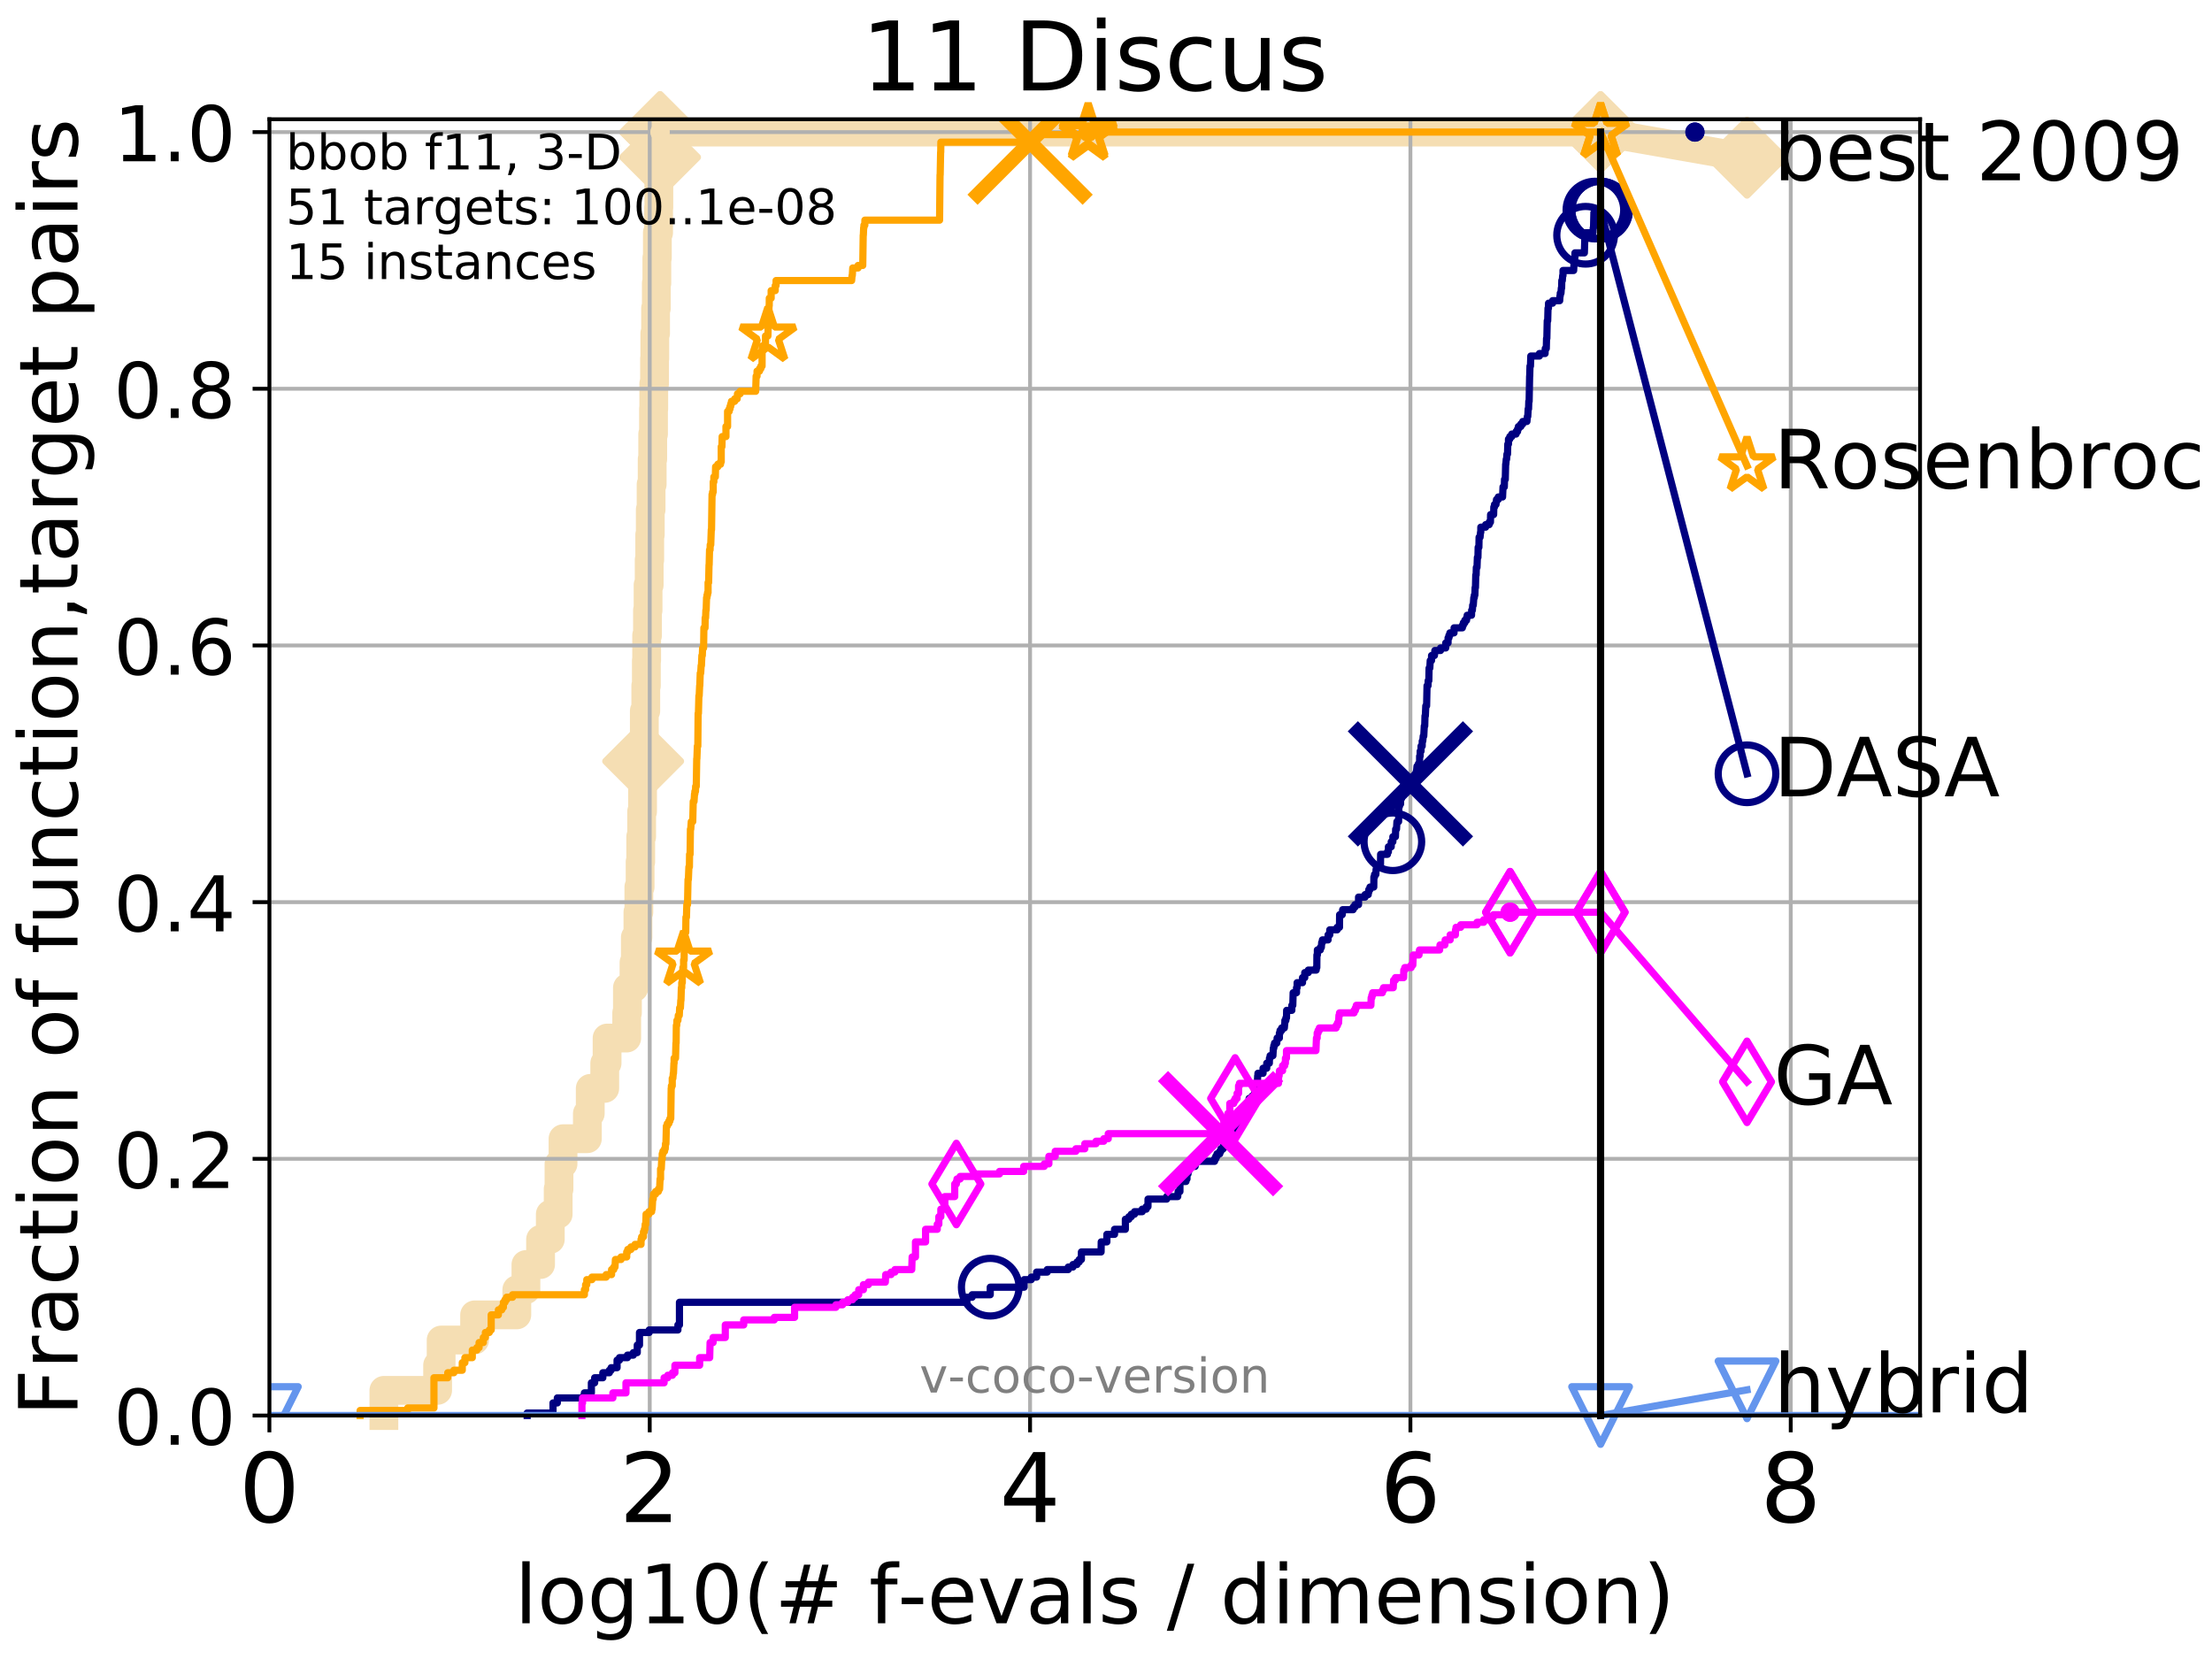 <?xml version="1.0" encoding="utf-8" standalone="no"?>
<!DOCTYPE svg PUBLIC "-//W3C//DTD SVG 1.1//EN"
  "http://www.w3.org/Graphics/SVG/1.1/DTD/svg11.dtd">
<!-- Created with matplotlib (http://matplotlib.org/) -->
<svg height="345.6pt" version="1.1" viewBox="0 0 460.8 345.6" width="460.8pt" xmlns="http://www.w3.org/2000/svg" xmlns:xlink="http://www.w3.org/1999/xlink">
 <defs>
  <style type="text/css">
*{stroke-linecap:butt;stroke-linejoin:round;}
  </style>
 </defs>
 <g id="figure_1">
  <g id="patch_1">
   <path d="M 0 345.6 
L 460.8 345.6 
L 460.8 0 
L 0 0 
z
" style="fill:#ffffff;"/>
  </g>
  <g id="axes_1">
   <g id="patch_2">
    <path d="M 56.12 294.88 
L 399.984 294.88 
L 399.984 24.84 
L 56.12 24.84 
z
" style="fill:#ffffff;"/>
   </g>
   <g id="line2d_1">
    <path d="M 79.971 294.88 
L 79.971 289.638 
L 91.164 289.638 
L 91.164 284.395 
L 91.897 284.395 
L 91.897 279.153 
L 98.872 279.153 
L 98.872 273.91 
L 107.661 273.91 
L 107.661 268.668 
L 109.56 268.668 
L 109.56 263.425 
L 112.611 263.425 
L 112.611 258.183 
L 114.637 258.183 
L 114.637 252.94 
L 116.277 252.94 
L 116.277 247.698 
L 116.45 247.698 
L 116.45 242.455 
L 117.289 242.455 
L 117.289 237.213 
L 122.361 237.213 
L 122.361 231.97 
L 122.961 231.97 
L 122.961 226.728 
L 125.979 226.728 
L 125.979 221.485 
L 126.467 221.485 
L 126.467 216.243 
L 130.554 216.243 
L 130.554 211 
L 130.705 211 
L 130.705 205.758 
L 132.076 205.758 
L 132.076 200.515 
L 132.352 200.515 
L 132.352 195.273 
L 132.889 195.273 
L 132.889 190.03 
L 133.087 190.03 
L 133.087 184.788 
L 133.346 184.788 
L 133.346 179.546 
L 133.475 179.546 
L 133.475 174.303 
L 133.666 174.303 
L 133.666 169.061 
L 133.854 169.061 
L 133.854 163.818 
L 133.979 163.818 
L 133.979 158.576 
L 134.164 158.576 
L 134.164 153.333 
L 134.226 153.333 
L 134.226 148.091 
L 134.529 148.091 
L 134.529 142.848 
L 134.649 142.848 
L 134.649 137.606 
L 134.709 137.606 
L 134.709 132.363 
L 134.886 132.363 
L 134.886 127.121 
L 135.004 127.121 
L 135.004 121.878 
L 135.236 121.878 
L 135.236 116.636 
L 135.351 116.636 
L 135.351 111.393 
L 135.466 111.393 
L 135.466 106.151 
L 135.636 106.151 
L 135.636 100.908 
L 135.86 100.908 
L 135.86 95.666 
L 135.971 95.666 
L 135.971 90.423 
L 136.136 90.423 
L 136.136 85.181 
L 136.191 85.181 
L 136.191 79.938 
L 136.354 79.938 
L 136.354 74.696 
L 136.408 74.696 
L 136.408 69.453 
L 136.569 69.453 
L 136.569 64.211 
L 136.728 64.211 
L 136.728 58.969 
L 136.834 58.969 
L 136.834 53.726 
L 136.939 53.726 
L 136.939 48.484 
L 137.198 48.484 
L 137.198 43.241 
L 137.25 43.241 
L 137.25 37.999 
L 137.352 37.999 
L 137.352 32.756 
L 137.505 32.756 
L 137.505 27.514 
L 333.43 27.514 
" style="fill:none;stroke:#f5deb3;stroke-linecap:square;stroke-width:6;"/>
   </g>
   <g id="line2d_2">
    <defs>
     <path d="M -0 7.778 
L 7.778 0 
L 0 -7.778 
L -7.778 -0 
z
" id="m87312d5365" style="stroke:#f5deb3;stroke-linejoin:miter;stroke-width:1.5;"/>
    </defs>
    <g>
     <use style="fill:#f5deb3;stroke:#f5deb3;stroke-linejoin:miter;stroke-width:1.5;" x="133.979" xlink:href="#m87312d5365" y="158.576"/>
     <use style="fill:#f5deb3;stroke:#f5deb3;stroke-linejoin:miter;stroke-width:1.5;" x="137.505" xlink:href="#m87312d5365" y="32.756"/>
     <use style="fill:#f5deb3;stroke:#f5deb3;stroke-linejoin:miter;stroke-width:1.5;" x="137.505" xlink:href="#m87312d5365" y="27.514"/>
     <use style="fill:#f5deb3;stroke:#f5deb3;stroke-linejoin:miter;stroke-width:1.5;" x="137.505" xlink:href="#m87312d5365" y="27.514"/>
     <use style="fill:#f5deb3;stroke:#f5deb3;stroke-linejoin:miter;stroke-width:1.5;" x="333.43" xlink:href="#m87312d5365" y="27.514"/>
    </g>
   </g>
   <g id="line2d_3">
    <path style="fill:none;stroke:#f5deb3;stroke-linecap:square;stroke-width:6;"/>
    <g/>
   </g>
   <g id="line2d_4">
    <path d="M 333.43 27.514 
L 363.934 32.861 
" style="fill:none;stroke:#f5deb3;stroke-linecap:square;stroke-width:6;"/>
    <g>
     <use style="fill:#f5deb3;stroke:#f5deb3;stroke-linejoin:miter;stroke-width:1.5;" x="333.43" xlink:href="#m87312d5365" y="27.514"/>
     <use style="fill:#f5deb3;stroke:#f5deb3;stroke-linejoin:miter;stroke-width:1.5;" x="363.934" xlink:href="#m87312d5365" y="32.861"/>
    </g>
   </g>
   <g id="matplotlib.axis_1">
    <g id="xtick_1">
     <g id="line2d_5">
      <path clip-path="url(#p3240fc1c43)" d="M 56.12 294.88 
L 56.12 24.84 
" style="fill:none;stroke:#b0b0b0;stroke-linecap:square;stroke-width:0.8;"/>
     </g>
     <g id="line2d_6">
      <defs>
       <path d="M 0 0 
L 0 3.5 
" id="mc058446978" style="stroke:#000000;stroke-width:0.8;"/>
      </defs>
      <g>
       <use style="stroke:#000000;stroke-width:0.8;" x="56.12" xlink:href="#mc058446978" y="294.88"/>
      </g>
     </g>
     <g id="text_1">
      <!-- 0 -->
      <defs>
       <path d="M 31.781 66.406 
Q 24.172 66.406 20.328 58.906 
Q 16.5 51.422 16.5 36.375 
Q 16.5 21.391 20.328 13.891 
Q 24.172 6.391 31.781 6.391 
Q 39.453 6.391 43.281 13.891 
Q 47.125 21.391 47.125 36.375 
Q 47.125 51.422 43.281 58.906 
Q 39.453 66.406 31.781 66.406 
z
M 31.781 74.219 
Q 44.047 74.219 50.516 64.516 
Q 56.984 54.828 56.984 36.375 
Q 56.984 17.969 50.516 8.266 
Q 44.047 -1.422 31.781 -1.422 
Q 19.531 -1.422 13.062 8.266 
Q 6.594 17.969 6.594 36.375 
Q 6.594 54.828 13.062 64.516 
Q 19.531 74.219 31.781 74.219 
z
" id="DejaVuSans-30"/>
      </defs>
      <g transform="translate(49.758 317.077)scale(0.2 -0.2)">
       <use xlink:href="#DejaVuSans-30"/>
      </g>
     </g>
    </g>
    <g id="xtick_2">
     <g id="line2d_7">
      <path clip-path="url(#p3240fc1c43)" d="M 135.351 294.88 
L 135.351 24.84 
" style="fill:none;stroke:#b0b0b0;stroke-linecap:square;stroke-width:0.8;"/>
     </g>
     <g id="line2d_8">
      <g>
       <use style="stroke:#000000;stroke-width:0.8;" x="135.351" xlink:href="#mc058446978" y="294.88"/>
      </g>
     </g>
     <g id="text_2">
      <!-- 2 -->
      <defs>
       <path d="M 19.188 8.297 
L 53.609 8.297 
L 53.609 0 
L 7.328 0 
L 7.328 8.297 
Q 12.938 14.109 22.625 23.891 
Q 32.328 33.688 34.812 36.531 
Q 39.547 41.844 41.422 45.531 
Q 43.312 49.219 43.312 52.781 
Q 43.312 58.594 39.234 62.25 
Q 35.156 65.922 28.609 65.922 
Q 23.969 65.922 18.812 64.312 
Q 13.672 62.703 7.812 59.422 
L 7.812 69.391 
Q 13.766 71.781 18.938 73 
Q 24.125 74.219 28.422 74.219 
Q 39.75 74.219 46.484 68.547 
Q 53.219 62.891 53.219 53.422 
Q 53.219 48.922 51.531 44.891 
Q 49.859 40.875 45.406 35.406 
Q 44.188 33.984 37.641 27.219 
Q 31.109 20.453 19.188 8.297 
z
" id="DejaVuSans-32"/>
      </defs>
      <g transform="translate(128.989 317.077)scale(0.2 -0.2)">
       <use xlink:href="#DejaVuSans-32"/>
      </g>
     </g>
    </g>
    <g id="xtick_3">
     <g id="line2d_9">
      <path clip-path="url(#p3240fc1c43)" d="M 214.583 294.88 
L 214.583 24.84 
" style="fill:none;stroke:#b0b0b0;stroke-linecap:square;stroke-width:0.8;"/>
     </g>
     <g id="line2d_10">
      <g>
       <use style="stroke:#000000;stroke-width:0.8;" x="214.583" xlink:href="#mc058446978" y="294.88"/>
      </g>
     </g>
     <g id="text_3">
      <!-- 4 -->
      <defs>
       <path d="M 37.797 64.312 
L 12.891 25.391 
L 37.797 25.391 
z
M 35.203 72.906 
L 47.609 72.906 
L 47.609 25.391 
L 58.016 25.391 
L 58.016 17.188 
L 47.609 17.188 
L 47.609 0 
L 37.797 0 
L 37.797 17.188 
L 4.891 17.188 
L 4.891 26.703 
z
" id="DejaVuSans-34"/>
      </defs>
      <g transform="translate(208.22 317.077)scale(0.2 -0.2)">
       <use xlink:href="#DejaVuSans-34"/>
      </g>
     </g>
    </g>
    <g id="xtick_4">
     <g id="line2d_11">
      <path clip-path="url(#p3240fc1c43)" d="M 293.814 294.88 
L 293.814 24.84 
" style="fill:none;stroke:#b0b0b0;stroke-linecap:square;stroke-width:0.8;"/>
     </g>
     <g id="line2d_12">
      <g>
       <use style="stroke:#000000;stroke-width:0.8;" x="293.814" xlink:href="#mc058446978" y="294.88"/>
      </g>
     </g>
     <g id="text_4">
      <!-- 6 -->
      <defs>
       <path d="M 33.016 40.375 
Q 26.375 40.375 22.484 35.828 
Q 18.609 31.297 18.609 23.391 
Q 18.609 15.531 22.484 10.953 
Q 26.375 6.391 33.016 6.391 
Q 39.656 6.391 43.531 10.953 
Q 47.406 15.531 47.406 23.391 
Q 47.406 31.297 43.531 35.828 
Q 39.656 40.375 33.016 40.375 
z
M 52.594 71.297 
L 52.594 62.312 
Q 48.875 64.062 45.094 64.984 
Q 41.312 65.922 37.594 65.922 
Q 27.828 65.922 22.672 59.328 
Q 17.531 52.734 16.797 39.406 
Q 19.672 43.656 24.016 45.922 
Q 28.375 48.188 33.594 48.188 
Q 44.578 48.188 50.953 41.516 
Q 57.328 34.859 57.328 23.391 
Q 57.328 12.156 50.688 5.359 
Q 44.047 -1.422 33.016 -1.422 
Q 20.359 -1.422 13.672 8.266 
Q 6.984 17.969 6.984 36.375 
Q 6.984 53.656 15.188 63.938 
Q 23.391 74.219 37.203 74.219 
Q 40.922 74.219 44.703 73.484 
Q 48.484 72.75 52.594 71.297 
z
" id="DejaVuSans-36"/>
      </defs>
      <g transform="translate(287.452 317.077)scale(0.2 -0.2)">
       <use xlink:href="#DejaVuSans-36"/>
      </g>
     </g>
    </g>
    <g id="xtick_5">
     <g id="line2d_13">
      <path clip-path="url(#p3240fc1c43)" d="M 373.045 294.88 
L 373.045 24.84 
" style="fill:none;stroke:#b0b0b0;stroke-linecap:square;stroke-width:0.8;"/>
     </g>
     <g id="line2d_14">
      <g>
       <use style="stroke:#000000;stroke-width:0.8;" x="373.045" xlink:href="#mc058446978" y="294.88"/>
      </g>
     </g>
     <g id="text_5">
      <!-- 8 -->
      <defs>
       <path d="M 31.781 34.625 
Q 24.75 34.625 20.719 30.859 
Q 16.703 27.094 16.703 20.516 
Q 16.703 13.922 20.719 10.156 
Q 24.75 6.391 31.781 6.391 
Q 38.812 6.391 42.859 10.172 
Q 46.922 13.969 46.922 20.516 
Q 46.922 27.094 42.891 30.859 
Q 38.875 34.625 31.781 34.625 
z
M 21.922 38.812 
Q 15.578 40.375 12.031 44.719 
Q 8.5 49.078 8.5 55.328 
Q 8.5 64.062 14.719 69.141 
Q 20.953 74.219 31.781 74.219 
Q 42.672 74.219 48.875 69.141 
Q 55.078 64.062 55.078 55.328 
Q 55.078 49.078 51.531 44.719 
Q 48 40.375 41.703 38.812 
Q 48.828 37.156 52.797 32.312 
Q 56.781 27.484 56.781 20.516 
Q 56.781 9.906 50.312 4.234 
Q 43.844 -1.422 31.781 -1.422 
Q 19.734 -1.422 13.25 4.234 
Q 6.781 9.906 6.781 20.516 
Q 6.781 27.484 10.781 32.312 
Q 14.797 37.156 21.922 38.812 
z
M 18.312 54.391 
Q 18.312 48.734 21.844 45.562 
Q 25.391 42.391 31.781 42.391 
Q 38.141 42.391 41.719 45.562 
Q 45.312 48.734 45.312 54.391 
Q 45.312 60.062 41.719 63.234 
Q 38.141 66.406 31.781 66.406 
Q 25.391 66.406 21.844 63.234 
Q 18.312 60.062 18.312 54.391 
z
" id="DejaVuSans-38"/>
      </defs>
      <g transform="translate(366.683 317.077)scale(0.2 -0.2)">
       <use xlink:href="#DejaVuSans-38"/>
      </g>
     </g>
    </g>
    <g id="text_6">
     <!-- log10(# f-evals / dimension) -->
     <defs>
      <path d="M 9.422 75.984 
L 18.406 75.984 
L 18.406 0 
L 9.422 0 
z
" id="DejaVuSans-6c"/>
      <path d="M 30.609 48.391 
Q 23.391 48.391 19.188 42.75 
Q 14.984 37.109 14.984 27.297 
Q 14.984 17.484 19.156 11.844 
Q 23.344 6.203 30.609 6.203 
Q 37.797 6.203 41.984 11.859 
Q 46.188 17.531 46.188 27.297 
Q 46.188 37.016 41.984 42.703 
Q 37.797 48.391 30.609 48.391 
z
M 30.609 56 
Q 42.328 56 49.016 48.375 
Q 55.719 40.766 55.719 27.297 
Q 55.719 13.875 49.016 6.219 
Q 42.328 -1.422 30.609 -1.422 
Q 18.844 -1.422 12.172 6.219 
Q 5.516 13.875 5.516 27.297 
Q 5.516 40.766 12.172 48.375 
Q 18.844 56 30.609 56 
z
" id="DejaVuSans-6f"/>
      <path d="M 45.406 27.984 
Q 45.406 37.75 41.375 43.109 
Q 37.359 48.484 30.078 48.484 
Q 22.859 48.484 18.828 43.109 
Q 14.797 37.75 14.797 27.984 
Q 14.797 18.266 18.828 12.891 
Q 22.859 7.516 30.078 7.516 
Q 37.359 7.516 41.375 12.891 
Q 45.406 18.266 45.406 27.984 
z
M 54.391 6.781 
Q 54.391 -7.172 48.188 -13.984 
Q 42 -20.797 29.203 -20.797 
Q 24.469 -20.797 20.266 -20.094 
Q 16.062 -19.391 12.109 -17.922 
L 12.109 -9.188 
Q 16.062 -11.328 19.922 -12.344 
Q 23.781 -13.375 27.781 -13.375 
Q 36.625 -13.375 41.016 -8.766 
Q 45.406 -4.156 45.406 5.172 
L 45.406 9.625 
Q 42.625 4.781 38.281 2.391 
Q 33.938 0 27.875 0 
Q 17.828 0 11.672 7.656 
Q 5.516 15.328 5.516 27.984 
Q 5.516 40.672 11.672 48.328 
Q 17.828 56 27.875 56 
Q 33.938 56 38.281 53.609 
Q 42.625 51.219 45.406 46.391 
L 45.406 54.688 
L 54.391 54.688 
z
" id="DejaVuSans-67"/>
      <path d="M 12.406 8.297 
L 28.516 8.297 
L 28.516 63.922 
L 10.984 60.406 
L 10.984 69.391 
L 28.422 72.906 
L 38.281 72.906 
L 38.281 8.297 
L 54.391 8.297 
L 54.391 0 
L 12.406 0 
z
" id="DejaVuSans-31"/>
      <path d="M 31 75.875 
Q 24.469 64.656 21.281 53.656 
Q 18.109 42.672 18.109 31.391 
Q 18.109 20.125 21.312 9.062 
Q 24.516 -2 31 -13.188 
L 23.188 -13.188 
Q 15.875 -1.703 12.234 9.375 
Q 8.594 20.453 8.594 31.391 
Q 8.594 42.281 12.203 53.312 
Q 15.828 64.359 23.188 75.875 
z
" id="DejaVuSans-28"/>
      <path d="M 51.125 44 
L 36.922 44 
L 32.812 27.688 
L 47.125 27.688 
z
M 43.797 71.781 
L 38.719 51.516 
L 52.984 51.516 
L 58.109 71.781 
L 65.922 71.781 
L 60.891 51.516 
L 76.125 51.516 
L 76.125 44 
L 58.984 44 
L 54.984 27.688 
L 70.516 27.688 
L 70.516 20.219 
L 53.078 20.219 
L 48 0 
L 40.188 0 
L 45.219 20.219 
L 30.906 20.219 
L 25.875 0 
L 18.016 0 
L 23.094 20.219 
L 7.719 20.219 
L 7.719 27.688 
L 24.906 27.688 
L 29 44 
L 13.281 44 
L 13.281 51.516 
L 30.906 51.516 
L 35.891 71.781 
z
" id="DejaVuSans-23"/>
      <path id="DejaVuSans-20"/>
      <path d="M 37.109 75.984 
L 37.109 68.5 
L 28.516 68.5 
Q 23.688 68.5 21.797 66.547 
Q 19.922 64.594 19.922 59.516 
L 19.922 54.688 
L 34.719 54.688 
L 34.719 47.703 
L 19.922 47.703 
L 19.922 0 
L 10.891 0 
L 10.891 47.703 
L 2.297 47.703 
L 2.297 54.688 
L 10.891 54.688 
L 10.891 58.5 
Q 10.891 67.625 15.141 71.797 
Q 19.391 75.984 28.609 75.984 
z
" id="DejaVuSans-66"/>
      <path d="M 4.891 31.391 
L 31.203 31.391 
L 31.203 23.391 
L 4.891 23.391 
z
" id="DejaVuSans-2d"/>
      <path d="M 56.203 29.594 
L 56.203 25.203 
L 14.891 25.203 
Q 15.484 15.922 20.484 11.062 
Q 25.484 6.203 34.422 6.203 
Q 39.594 6.203 44.453 7.469 
Q 49.312 8.734 54.109 11.281 
L 54.109 2.781 
Q 49.266 0.734 44.188 -0.344 
Q 39.109 -1.422 33.891 -1.422 
Q 20.797 -1.422 13.156 6.188 
Q 5.516 13.812 5.516 26.812 
Q 5.516 40.234 12.766 48.109 
Q 20.016 56 32.328 56 
Q 43.359 56 49.781 48.891 
Q 56.203 41.797 56.203 29.594 
z
M 47.219 32.234 
Q 47.125 39.594 43.094 43.984 
Q 39.062 48.391 32.422 48.391 
Q 24.906 48.391 20.391 44.141 
Q 15.875 39.891 15.188 32.172 
z
" id="DejaVuSans-65"/>
      <path d="M 2.984 54.688 
L 12.5 54.688 
L 29.594 8.797 
L 46.688 54.688 
L 56.203 54.688 
L 35.688 0 
L 23.484 0 
z
" id="DejaVuSans-76"/>
      <path d="M 34.281 27.484 
Q 23.391 27.484 19.188 25 
Q 14.984 22.516 14.984 16.5 
Q 14.984 11.719 18.141 8.906 
Q 21.297 6.109 26.703 6.109 
Q 34.188 6.109 38.703 11.406 
Q 43.219 16.703 43.219 25.484 
L 43.219 27.484 
z
M 52.203 31.203 
L 52.203 0 
L 43.219 0 
L 43.219 8.297 
Q 40.141 3.328 35.547 0.953 
Q 30.953 -1.422 24.312 -1.422 
Q 15.922 -1.422 10.953 3.297 
Q 6 8.016 6 15.922 
Q 6 25.141 12.172 29.828 
Q 18.359 34.516 30.609 34.516 
L 43.219 34.516 
L 43.219 35.406 
Q 43.219 41.609 39.141 45 
Q 35.062 48.391 27.688 48.391 
Q 23 48.391 18.547 47.266 
Q 14.109 46.141 10.016 43.891 
L 10.016 52.203 
Q 14.938 54.109 19.578 55.047 
Q 24.219 56 28.609 56 
Q 40.484 56 46.344 49.844 
Q 52.203 43.703 52.203 31.203 
z
" id="DejaVuSans-61"/>
      <path d="M 44.281 53.078 
L 44.281 44.578 
Q 40.484 46.531 36.375 47.5 
Q 32.281 48.484 27.875 48.484 
Q 21.188 48.484 17.844 46.438 
Q 14.5 44.391 14.5 40.281 
Q 14.5 37.156 16.891 35.375 
Q 19.281 33.594 26.516 31.984 
L 29.594 31.297 
Q 39.156 29.25 43.188 25.516 
Q 47.219 21.781 47.219 15.094 
Q 47.219 7.469 41.188 3.016 
Q 35.156 -1.422 24.609 -1.422 
Q 20.219 -1.422 15.453 -0.562 
Q 10.688 0.297 5.422 2 
L 5.422 11.281 
Q 10.406 8.688 15.234 7.391 
Q 20.062 6.109 24.812 6.109 
Q 31.156 6.109 34.562 8.281 
Q 37.984 10.453 37.984 14.406 
Q 37.984 18.062 35.516 20.016 
Q 33.062 21.969 24.703 23.781 
L 21.578 24.516 
Q 13.234 26.266 9.516 29.906 
Q 5.812 33.547 5.812 39.891 
Q 5.812 47.609 11.281 51.797 
Q 16.75 56 26.812 56 
Q 31.781 56 36.172 55.266 
Q 40.578 54.547 44.281 53.078 
z
" id="DejaVuSans-73"/>
      <path d="M 25.391 72.906 
L 33.688 72.906 
L 8.297 -9.281 
L 0 -9.281 
z
" id="DejaVuSans-2f"/>
      <path d="M 45.406 46.391 
L 45.406 75.984 
L 54.391 75.984 
L 54.391 0 
L 45.406 0 
L 45.406 8.203 
Q 42.578 3.328 38.25 0.953 
Q 33.938 -1.422 27.875 -1.422 
Q 17.969 -1.422 11.734 6.484 
Q 5.516 14.406 5.516 27.297 
Q 5.516 40.188 11.734 48.094 
Q 17.969 56 27.875 56 
Q 33.938 56 38.25 53.625 
Q 42.578 51.266 45.406 46.391 
z
M 14.797 27.297 
Q 14.797 17.391 18.875 11.75 
Q 22.953 6.109 30.078 6.109 
Q 37.203 6.109 41.297 11.75 
Q 45.406 17.391 45.406 27.297 
Q 45.406 37.203 41.297 42.844 
Q 37.203 48.484 30.078 48.484 
Q 22.953 48.484 18.875 42.844 
Q 14.797 37.203 14.797 27.297 
z
" id="DejaVuSans-64"/>
      <path d="M 9.422 54.688 
L 18.406 54.688 
L 18.406 0 
L 9.422 0 
z
M 9.422 75.984 
L 18.406 75.984 
L 18.406 64.594 
L 9.422 64.594 
z
" id="DejaVuSans-69"/>
      <path d="M 52 44.188 
Q 55.375 50.25 60.062 53.125 
Q 64.75 56 71.094 56 
Q 79.641 56 84.281 50.016 
Q 88.922 44.047 88.922 33.016 
L 88.922 0 
L 79.891 0 
L 79.891 32.719 
Q 79.891 40.578 77.094 44.375 
Q 74.312 48.188 68.609 48.188 
Q 61.625 48.188 57.562 43.547 
Q 53.516 38.922 53.516 30.906 
L 53.516 0 
L 44.484 0 
L 44.484 32.719 
Q 44.484 40.625 41.703 44.406 
Q 38.922 48.188 33.109 48.188 
Q 26.219 48.188 22.156 43.531 
Q 18.109 38.875 18.109 30.906 
L 18.109 0 
L 9.078 0 
L 9.078 54.688 
L 18.109 54.688 
L 18.109 46.188 
Q 21.188 51.219 25.484 53.609 
Q 29.781 56 35.688 56 
Q 41.656 56 45.828 52.969 
Q 50 49.953 52 44.188 
z
" id="DejaVuSans-6d"/>
      <path d="M 54.891 33.016 
L 54.891 0 
L 45.906 0 
L 45.906 32.719 
Q 45.906 40.484 42.875 44.328 
Q 39.844 48.188 33.797 48.188 
Q 26.516 48.188 22.312 43.547 
Q 18.109 38.922 18.109 30.906 
L 18.109 0 
L 9.078 0 
L 9.078 54.688 
L 18.109 54.688 
L 18.109 46.188 
Q 21.344 51.125 25.703 53.562 
Q 30.078 56 35.797 56 
Q 45.219 56 50.047 50.172 
Q 54.891 44.344 54.891 33.016 
z
" id="DejaVuSans-6e"/>
      <path d="M 8.016 75.875 
L 15.828 75.875 
Q 23.141 64.359 26.781 53.312 
Q 30.422 42.281 30.422 31.391 
Q 30.422 20.453 26.781 9.375 
Q 23.141 -1.703 15.828 -13.188 
L 8.016 -13.188 
Q 14.5 -2 17.703 9.062 
Q 20.906 20.125 20.906 31.391 
Q 20.906 42.672 17.703 53.656 
Q 14.5 64.656 8.016 75.875 
z
" id="DejaVuSans-29"/>
     </defs>
     <g transform="translate(107.211 338.154)scale(0.17 -0.17)">
      <use xlink:href="#DejaVuSans-6c"/>
      <use x="27.783" xlink:href="#DejaVuSans-6f"/>
      <use x="88.965" xlink:href="#DejaVuSans-67"/>
      <use x="152.441" xlink:href="#DejaVuSans-31"/>
      <use x="216.064" xlink:href="#DejaVuSans-30"/>
      <use x="279.688" xlink:href="#DejaVuSans-28"/>
      <use x="318.701" xlink:href="#DejaVuSans-23"/>
      <use x="402.49" xlink:href="#DejaVuSans-20"/>
      <use x="434.277" xlink:href="#DejaVuSans-66"/>
      <use x="469.404" xlink:href="#DejaVuSans-2d"/>
      <use x="505.488" xlink:href="#DejaVuSans-65"/>
      <use x="567.012" xlink:href="#DejaVuSans-76"/>
      <use x="626.191" xlink:href="#DejaVuSans-61"/>
      <use x="687.471" xlink:href="#DejaVuSans-6c"/>
      <use x="715.254" xlink:href="#DejaVuSans-73"/>
      <use x="767.354" xlink:href="#DejaVuSans-20"/>
      <use x="799.141" xlink:href="#DejaVuSans-2f"/>
      <use x="832.832" xlink:href="#DejaVuSans-20"/>
      <use x="864.619" xlink:href="#DejaVuSans-64"/>
      <use x="928.096" xlink:href="#DejaVuSans-69"/>
      <use x="955.879" xlink:href="#DejaVuSans-6d"/>
      <use x="1053.291" xlink:href="#DejaVuSans-65"/>
      <use x="1114.814" xlink:href="#DejaVuSans-6e"/>
      <use x="1178.193" xlink:href="#DejaVuSans-73"/>
      <use x="1230.293" xlink:href="#DejaVuSans-69"/>
      <use x="1258.076" xlink:href="#DejaVuSans-6f"/>
      <use x="1319.258" xlink:href="#DejaVuSans-6e"/>
      <use x="1382.637" xlink:href="#DejaVuSans-29"/>
     </g>
    </g>
   </g>
   <g id="matplotlib.axis_2">
    <g id="ytick_1">
     <g id="line2d_15">
      <path clip-path="url(#p3240fc1c43)" d="M 56.12 294.88 
L 399.984 294.88 
" style="fill:none;stroke:#b0b0b0;stroke-linecap:square;stroke-width:0.8;"/>
     </g>
     <g id="line2d_16">
      <defs>
       <path d="M 0 0 
L -3.5 0 
" id="m6097598f41" style="stroke:#000000;stroke-width:0.8;"/>
      </defs>
      <g>
       <use style="stroke:#000000;stroke-width:0.8;" x="56.12" xlink:href="#m6097598f41" y="294.88"/>
      </g>
     </g>
     <g id="text_7">
      <!-- 0.0 -->
      <defs>
       <path d="M 10.688 12.406 
L 21 12.406 
L 21 0 
L 10.688 0 
z
" id="DejaVuSans-2e"/>
      </defs>
      <g transform="translate(23.675 300.959)scale(0.16 -0.16)">
       <use xlink:href="#DejaVuSans-30"/>
       <use x="63.623" xlink:href="#DejaVuSans-2e"/>
       <use x="95.41" xlink:href="#DejaVuSans-30"/>
      </g>
     </g>
    </g>
    <g id="ytick_2">
     <g id="line2d_17">
      <path clip-path="url(#p3240fc1c43)" d="M 56.12 241.407 
L 399.984 241.407 
" style="fill:none;stroke:#b0b0b0;stroke-linecap:square;stroke-width:0.8;"/>
     </g>
     <g id="line2d_18">
      <g>
       <use style="stroke:#000000;stroke-width:0.8;" x="56.12" xlink:href="#m6097598f41" y="241.407"/>
      </g>
     </g>
     <g id="text_8">
      <!-- 0.2 -->
      <g transform="translate(23.675 247.485)scale(0.16 -0.16)">
       <use xlink:href="#DejaVuSans-30"/>
       <use x="63.623" xlink:href="#DejaVuSans-2e"/>
       <use x="95.41" xlink:href="#DejaVuSans-32"/>
      </g>
     </g>
    </g>
    <g id="ytick_3">
     <g id="line2d_19">
      <path clip-path="url(#p3240fc1c43)" d="M 56.12 187.933 
L 399.984 187.933 
" style="fill:none;stroke:#b0b0b0;stroke-linecap:square;stroke-width:0.8;"/>
     </g>
     <g id="line2d_20">
      <g>
       <use style="stroke:#000000;stroke-width:0.8;" x="56.12" xlink:href="#m6097598f41" y="187.933"/>
      </g>
     </g>
     <g id="text_9">
      <!-- 0.4 -->
      <g transform="translate(23.675 194.012)scale(0.16 -0.16)">
       <use xlink:href="#DejaVuSans-30"/>
       <use x="63.623" xlink:href="#DejaVuSans-2e"/>
       <use x="95.41" xlink:href="#DejaVuSans-34"/>
      </g>
     </g>
    </g>
    <g id="ytick_4">
     <g id="line2d_21">
      <path clip-path="url(#p3240fc1c43)" d="M 56.12 134.46 
L 399.984 134.46 
" style="fill:none;stroke:#b0b0b0;stroke-linecap:square;stroke-width:0.8;"/>
     </g>
     <g id="line2d_22">
      <g>
       <use style="stroke:#000000;stroke-width:0.8;" x="56.12" xlink:href="#m6097598f41" y="134.46"/>
      </g>
     </g>
     <g id="text_10">
      <!-- 0.6 -->
      <g transform="translate(23.675 140.539)scale(0.16 -0.16)">
       <use xlink:href="#DejaVuSans-30"/>
       <use x="63.623" xlink:href="#DejaVuSans-2e"/>
       <use x="95.41" xlink:href="#DejaVuSans-36"/>
      </g>
     </g>
    </g>
    <g id="ytick_5">
     <g id="line2d_23">
      <path clip-path="url(#p3240fc1c43)" d="M 56.12 80.987 
L 399.984 80.987 
" style="fill:none;stroke:#b0b0b0;stroke-linecap:square;stroke-width:0.8;"/>
     </g>
     <g id="line2d_24">
      <g>
       <use style="stroke:#000000;stroke-width:0.8;" x="56.12" xlink:href="#m6097598f41" y="80.987"/>
      </g>
     </g>
     <g id="text_11">
      <!-- 0.8 -->
      <g transform="translate(23.675 87.066)scale(0.16 -0.16)">
       <use xlink:href="#DejaVuSans-30"/>
       <use x="63.623" xlink:href="#DejaVuSans-2e"/>
       <use x="95.41" xlink:href="#DejaVuSans-38"/>
      </g>
     </g>
    </g>
    <g id="ytick_6">
     <g id="line2d_25">
      <path clip-path="url(#p3240fc1c43)" d="M 56.12 27.514 
L 399.984 27.514 
" style="fill:none;stroke:#b0b0b0;stroke-linecap:square;stroke-width:0.8;"/>
     </g>
     <g id="line2d_26">
      <g>
       <use style="stroke:#000000;stroke-width:0.8;" x="56.12" xlink:href="#m6097598f41" y="27.514"/>
      </g>
     </g>
     <g id="text_12">
      <!-- 1.0 -->
      <g transform="translate(23.675 33.592)scale(0.16 -0.16)">
       <use xlink:href="#DejaVuSans-31"/>
       <use x="63.623" xlink:href="#DejaVuSans-2e"/>
       <use x="95.41" xlink:href="#DejaVuSans-30"/>
      </g>
     </g>
    </g>
    <g id="text_13">
     <!-- Fraction of function,target pairs -->
     <defs>
      <path d="M 9.812 72.906 
L 51.703 72.906 
L 51.703 64.594 
L 19.672 64.594 
L 19.672 43.109 
L 48.578 43.109 
L 48.578 34.812 
L 19.672 34.812 
L 19.672 0 
L 9.812 0 
z
" id="DejaVuSans-46"/>
      <path d="M 41.109 46.297 
Q 39.594 47.172 37.812 47.578 
Q 36.031 48 33.891 48 
Q 26.266 48 22.188 43.047 
Q 18.109 38.094 18.109 28.812 
L 18.109 0 
L 9.078 0 
L 9.078 54.688 
L 18.109 54.688 
L 18.109 46.188 
Q 20.953 51.172 25.484 53.578 
Q 30.031 56 36.531 56 
Q 37.453 56 38.578 55.875 
Q 39.703 55.766 41.062 55.516 
z
" id="DejaVuSans-72"/>
      <path d="M 48.781 52.594 
L 48.781 44.188 
Q 44.969 46.297 41.141 47.344 
Q 37.312 48.391 33.406 48.391 
Q 24.656 48.391 19.812 42.844 
Q 14.984 37.312 14.984 27.297 
Q 14.984 17.281 19.812 11.734 
Q 24.656 6.203 33.406 6.203 
Q 37.312 6.203 41.141 7.25 
Q 44.969 8.297 48.781 10.406 
L 48.781 2.094 
Q 45.016 0.344 40.984 -0.531 
Q 36.969 -1.422 32.422 -1.422 
Q 20.062 -1.422 12.781 6.344 
Q 5.516 14.109 5.516 27.297 
Q 5.516 40.672 12.859 48.328 
Q 20.219 56 33.016 56 
Q 37.156 56 41.109 55.141 
Q 45.062 54.297 48.781 52.594 
z
" id="DejaVuSans-63"/>
      <path d="M 18.312 70.219 
L 18.312 54.688 
L 36.812 54.688 
L 36.812 47.703 
L 18.312 47.703 
L 18.312 18.016 
Q 18.312 11.328 20.141 9.422 
Q 21.969 7.516 27.594 7.516 
L 36.812 7.516 
L 36.812 0 
L 27.594 0 
Q 17.188 0 13.234 3.875 
Q 9.281 7.766 9.281 18.016 
L 9.281 47.703 
L 2.688 47.703 
L 2.688 54.688 
L 9.281 54.688 
L 9.281 70.219 
z
" id="DejaVuSans-74"/>
      <path d="M 8.5 21.578 
L 8.5 54.688 
L 17.484 54.688 
L 17.484 21.922 
Q 17.484 14.156 20.5 10.266 
Q 23.531 6.391 29.594 6.391 
Q 36.859 6.391 41.078 11.031 
Q 45.312 15.672 45.312 23.688 
L 45.312 54.688 
L 54.297 54.688 
L 54.297 0 
L 45.312 0 
L 45.312 8.406 
Q 42.047 3.422 37.719 1 
Q 33.406 -1.422 27.688 -1.422 
Q 18.266 -1.422 13.375 4.438 
Q 8.5 10.297 8.5 21.578 
z
M 31.109 56 
z
" id="DejaVuSans-75"/>
      <path d="M 11.719 12.406 
L 22.016 12.406 
L 22.016 4 
L 14.016 -11.625 
L 7.719 -11.625 
L 11.719 4 
z
" id="DejaVuSans-2c"/>
      <path d="M 18.109 8.203 
L 18.109 -20.797 
L 9.078 -20.797 
L 9.078 54.688 
L 18.109 54.688 
L 18.109 46.391 
Q 20.953 51.266 25.266 53.625 
Q 29.594 56 35.594 56 
Q 45.562 56 51.781 48.094 
Q 58.016 40.188 58.016 27.297 
Q 58.016 14.406 51.781 6.484 
Q 45.562 -1.422 35.594 -1.422 
Q 29.594 -1.422 25.266 0.953 
Q 20.953 3.328 18.109 8.203 
z
M 48.688 27.297 
Q 48.688 37.203 44.609 42.844 
Q 40.531 48.484 33.406 48.484 
Q 26.266 48.484 22.188 42.844 
Q 18.109 37.203 18.109 27.297 
Q 18.109 17.391 22.188 11.75 
Q 26.266 6.109 33.406 6.109 
Q 40.531 6.109 44.609 11.75 
Q 48.688 17.391 48.688 27.297 
z
" id="DejaVuSans-70"/>
     </defs>
     <g transform="translate(16.14 294.999)rotate(-90)scale(0.17 -0.17)">
      <use xlink:href="#DejaVuSans-46"/>
      <use x="57.41" xlink:href="#DejaVuSans-72"/>
      <use x="98.523" xlink:href="#DejaVuSans-61"/>
      <use x="159.803" xlink:href="#DejaVuSans-63"/>
      <use x="214.783" xlink:href="#DejaVuSans-74"/>
      <use x="253.992" xlink:href="#DejaVuSans-69"/>
      <use x="281.775" xlink:href="#DejaVuSans-6f"/>
      <use x="342.957" xlink:href="#DejaVuSans-6e"/>
      <use x="406.336" xlink:href="#DejaVuSans-20"/>
      <use x="438.123" xlink:href="#DejaVuSans-6f"/>
      <use x="499.305" xlink:href="#DejaVuSans-66"/>
      <use x="534.51" xlink:href="#DejaVuSans-20"/>
      <use x="566.297" xlink:href="#DejaVuSans-66"/>
      <use x="601.502" xlink:href="#DejaVuSans-75"/>
      <use x="664.881" xlink:href="#DejaVuSans-6e"/>
      <use x="728.26" xlink:href="#DejaVuSans-63"/>
      <use x="783.24" xlink:href="#DejaVuSans-74"/>
      <use x="822.449" xlink:href="#DejaVuSans-69"/>
      <use x="850.232" xlink:href="#DejaVuSans-6f"/>
      <use x="911.414" xlink:href="#DejaVuSans-6e"/>
      <use x="974.793" xlink:href="#DejaVuSans-2c"/>
      <use x="1006.58" xlink:href="#DejaVuSans-74"/>
      <use x="1045.789" xlink:href="#DejaVuSans-61"/>
      <use x="1107.068" xlink:href="#DejaVuSans-72"/>
      <use x="1148.166" xlink:href="#DejaVuSans-67"/>
      <use x="1211.643" xlink:href="#DejaVuSans-65"/>
      <use x="1273.166" xlink:href="#DejaVuSans-74"/>
      <use x="1312.375" xlink:href="#DejaVuSans-20"/>
      <use x="1344.162" xlink:href="#DejaVuSans-70"/>
      <use x="1407.639" xlink:href="#DejaVuSans-61"/>
      <use x="1468.918" xlink:href="#DejaVuSans-69"/>
      <use x="1496.701" xlink:href="#DejaVuSans-72"/>
      <use x="1537.814" xlink:href="#DejaVuSans-73"/>
     </g>
    </g>
   </g>
   <g id="line2d_27">
    <defs>
     <path d="M 0 1.5 
C 0.398 1.5 0.779 1.342 1.061 1.061 
C 1.342 0.779 1.5 0.398 1.5 0 
C 1.5 -0.398 1.342 -0.779 1.061 -1.061 
C 0.779 -1.342 0.398 -1.5 0 -1.5 
C -0.398 -1.5 -0.779 -1.342 -1.061 -1.061 
C -1.342 -0.779 -1.5 -0.398 -1.5 0 
C -1.5 0.398 -1.342 0.779 -1.061 1.061 
C -0.779 1.342 -0.398 1.5 0 1.5 
z
" id="ma8ebd81796" style="stroke:#f5deb3;"/>
    </defs>
    <g>
     <use style="fill:#f5deb3;stroke:#f5deb3;" x="137.505" xlink:href="#ma8ebd81796" y="27.514"/>
     <use style="fill:#f5deb3;stroke:#f5deb3;" x="137.505" xlink:href="#ma8ebd81796" y="27.514"/>
    </g>
   </g>
   <g id="line2d_28">
    <defs>
     <path d="M 0 1.5 
C 0.398 1.5 0.779 1.342 1.061 1.061 
C 1.342 0.779 1.5 0.398 1.5 0 
C 1.5 -0.398 1.342 -0.779 1.061 -1.061 
C 0.779 -1.342 0.398 -1.5 0 -1.5 
C -0.398 -1.5 -0.779 -1.342 -1.061 -1.061 
C -1.342 -0.779 -1.5 -0.398 -1.5 0 
C -1.5 0.398 -1.342 0.779 -1.061 1.061 
C -0.779 1.342 -0.398 1.5 0 1.5 
z
" id="m03f93a23e3" style="stroke:#000080;"/>
    </defs>
    <g>
     <use style="fill:#000080;stroke:#000080;" x="353.085" xlink:href="#m03f93a23e3" y="27.514"/>
     <use style="fill:#000080;stroke:#000080;" x="353.085" xlink:href="#m03f93a23e3" y="27.514"/>
    </g>
   </g>
   <g id="line2d_29">
    <path d="M 109.815 294.88 
L 109.815 294.356 
L 115.201 294.356 
L 115.201 292.259 
L 116.102 292.259 
L 116.102 291.21 
L 121.613 291.21 
L 121.613 290.686 
L 121.74 290.686 
L 121.74 290.162 
L 123.195 290.162 
L 123.195 288.065 
L 123.879 288.065 
L 123.879 287.016 
L 125.579 287.016 
L 125.579 285.968 
L 126.941 285.968 
L 126.941 285.444 
L 127.311 285.444 
L 127.311 284.919 
L 128.547 284.919 
L 128.547 283.347 
L 129.05 283.347 
L 129.05 282.822 
L 130.705 282.822 
L 130.705 282.298 
L 131.937 282.298 
L 131.937 281.774 
L 132.756 281.774 
L 132.756 280.201 
L 133.217 280.201 
L 133.217 277.58 
L 135.236 277.58 
L 135.236 277.056 
L 141.222 277.056 
L 141.222 276.007 
L 141.545 276.007 
L 141.545 271.289 
L 201.416 271.289 
L 201.416 270.24 
L 202.516 270.24 
L 202.516 269.716 
L 206.284 269.716 
L 206.284 268.143 
L 213.35 268.143 
L 213.35 266.571 
L 214.833 266.571 
L 214.833 266.046 
L 215.95 266.046 
L 215.95 264.998 
L 218.163 264.998 
L 218.163 264.474 
L 222.543 264.474 
L 222.543 263.949 
L 223.508 263.949 
L 223.508 263.425 
L 224.357 263.425 
L 224.357 262.901 
L 224.822 262.901 
L 224.822 262.377 
L 225.277 262.377 
L 225.277 260.804 
L 229.376 260.804 
L 229.406 258.707 
L 230.581 258.707 
L 230.581 257.134 
L 232.178 257.134 
L 232.178 256.086 
L 234.435 256.086 
L 234.435 253.989 
L 235.166 253.989 
L 235.166 253.464 
L 235.669 253.464 
L 235.669 252.94 
L 236.341 252.94 
L 236.341 252.416 
L 237.943 252.416 
L 237.943 251.892 
L 238.785 251.892 
L 238.785 251.367 
L 239.143 251.367 
L 239.157 249.795 
L 243.034 249.795 
L 243.034 249.27 
L 245.339 249.27 
L 245.428 248.222 
L 245.8 248.222 
L 245.808 246.125 
L 247.062 246.125 
L 247.062 245.601 
L 247.272 245.601 
L 247.272 244.552 
L 247.493 244.552 
L 247.493 244.028 
L 247.616 244.028 
L 247.686 242.979 
L 248.967 242.979 
L 248.967 242.455 
L 249.12 242.455 
L 249.12 241.931 
L 253.016 241.931 
L 253.016 241.407 
L 253.271 241.407 
L 253.271 240.882 
L 253.524 240.882 
L 253.524 240.358 
L 254.103 240.358 
L 254.103 239.834 
L 254.345 239.834 
L 254.345 239.31 
L 254.827 239.31 
L 254.827 238.785 
L 256.98 238.785 
L 257.044 235.64 
L 257.551 235.64 
L 257.589 233.543 
L 258.058 233.543 
L 258.126 231.97 
L 258.225 231.97 
L 258.225 231.446 
L 259.678 231.446 
L 259.678 230.922 
L 260.098 230.922 
L 260.098 229.873 
L 260.213 229.873 
L 260.213 228.825 
L 260.864 228.825 
L 260.864 228.301 
L 261.381 228.301 
L 261.381 227.252 
L 261.508 227.252 
L 261.508 226.728 
L 261.628 226.728 
L 261.628 226.204 
L 261.9 226.204 
L 261.999 224.107 
L 262.052 224.107 
L 262.052 223.582 
L 263.119 223.582 
L 263.12 222.534 
L 263.884 222.534 
L 263.884 221.485 
L 264.427 221.485 
L 264.449 220.437 
L 264.587 220.437 
L 264.587 219.913 
L 265.172 219.913 
L 265.256 218.34 
L 265.357 218.34 
L 265.357 217.816 
L 265.514 217.816 
L 265.514 217.291 
L 265.976 217.291 
L 266.05 216.243 
L 266.518 216.243 
L 266.52 215.194 
L 266.657 215.194 
L 266.657 214.67 
L 266.996 214.67 
L 266.996 214.146 
L 267.55 214.146 
L 267.645 213.097 
L 267.662 213.097 
L 267.662 212.573 
L 267.872 212.573 
L 267.872 212.049 
L 268.001 212.049 
L 268.031 210.476 
L 269.113 210.476 
L 269.113 209.428 
L 269.312 209.428 
L 269.388 206.806 
L 270.089 206.806 
L 270.089 205.758 
L 270.213 205.758 
L 270.213 204.709 
L 271.336 204.709 
L 271.336 203.661 
L 271.804 203.661 
L 271.804 202.612 
L 272.542 202.612 
L 272.542 202.088 
L 274.183 202.088 
L 274.183 201.564 
L 274.314 201.564 
L 274.336 198.943 
L 274.432 198.943 
L 274.432 197.894 
L 275.043 197.894 
L 275.043 197.37 
L 275.26 197.37 
L 275.336 196.321 
L 275.484 196.321 
L 275.484 195.797 
L 276.663 195.797 
L 276.663 194.749 
L 277.013 194.749 
L 277.013 193.7 
L 278.556 193.7 
L 278.556 193.176 
L 279.04 193.176 
L 279.065 190.555 
L 279.61 190.555 
L 279.702 189.506 
L 281.873 189.506 
L 281.873 188.982 
L 282.255 188.982 
L 282.255 188.458 
L 283.009 188.458 
L 283.009 186.885 
L 284.368 186.885 
L 284.368 186.361 
L 285.029 186.361 
L 285.029 185.836 
L 285.149 185.836 
L 285.149 185.312 
L 285.393 185.312 
L 285.393 184.788 
L 286.182 184.788 
L 286.205 182.691 
L 286.341 182.691 
L 286.341 182.167 
L 286.616 182.167 
L 286.663 181.118 
L 286.75 181.118 
L 286.75 180.594 
L 287.573 180.594 
L 287.611 177.973 
L 289.028 177.973 
L 289.028 177.449 
L 289.233 177.449 
L 289.233 176.4 
L 289.817 176.4 
L 289.817 175.352 
L 290.158 175.352 
L 290.158 174.303 
L 290.694 174.303 
L 290.742 172.73 
L 290.918 172.73 
L 291.006 171.158 
L 291.352 171.158 
L 291.393 168.012 
L 291.526 168.012 
L 291.526 167.488 
L 291.768 167.488 
L 291.768 166.439 
L 291.917 166.439 
L 291.954 164.867 
L 292.615 164.867 
L 292.633 163.818 
L 293.617 163.818 
L 293.617 163.294 
L 294.516 163.294 
L 294.517 162.245 
L 294.69 162.245 
L 294.69 161.721 
L 294.941 161.721 
L 295.049 160.673 
L 295.09 160.673 
L 295.188 159.624 
L 295.48 159.624 
L 295.48 159.1 
L 295.726 159.1 
L 295.733 157.527 
L 295.843 157.527 
L 295.85 156.479 
L 296.031 156.479 
L 296.031 155.43 
L 296.267 155.43 
L 296.278 154.382 
L 296.388 154.382 
L 296.485 153.333 
L 296.597 153.333 
L 296.704 151.236 
L 296.796 151.236 
L 296.851 149.139 
L 296.926 149.139 
L 297.017 147.042 
L 297.186 147.042 
L 297.278 142.848 
L 297.486 142.848 
L 297.51 141.8 
L 297.652 141.8 
L 297.704 139.178 
L 297.857 139.178 
L 297.942 137.606 
L 298.214 137.606 
L 298.22 136.557 
L 298.82 136.557 
L 298.908 135.509 
L 300.091 135.509 
L 300.091 134.984 
L 301.172 134.984 
L 301.172 133.936 
L 301.657 133.936 
L 301.657 132.887 
L 301.837 132.887 
L 301.837 132.363 
L 302.039 132.363 
L 302.039 131.839 
L 302.9 131.839 
L 302.914 130.79 
L 304.634 130.79 
L 304.634 130.266 
L 304.834 130.266 
L 304.834 129.742 
L 305.15 129.742 
L 305.15 129.218 
L 305.512 129.218 
L 305.512 128.693 
L 305.641 128.693 
L 305.641 128.169 
L 306.546 128.169 
L 306.574 127.121 
L 306.722 127.121 
L 306.788 126.072 
L 306.911 126.072 
L 307.019 124.499 
L 307.127 124.499 
L 307.127 123.975 
L 307.245 123.975 
L 307.295 122.403 
L 307.366 122.403 
L 307.428 119.781 
L 307.508 119.781 
L 307.547 118.209 
L 307.686 118.209 
L 307.766 116.112 
L 307.88 116.112 
L 307.927 114.015 
L 308.08 114.015 
L 308.12 111.918 
L 308.324 111.918 
L 308.424 110.869 
L 308.474 110.869 
L 308.48 109.821 
L 309.485 109.821 
L 309.485 109.296 
L 310.221 109.296 
L 310.221 108.772 
L 310.486 108.772 
L 310.516 107.199 
L 311.151 107.199 
L 311.189 105.627 
L 311.331 105.627 
L 311.331 105.102 
L 311.642 105.102 
L 311.751 104.054 
L 312.117 104.054 
L 312.117 103.53 
L 313.013 103.53 
L 313.104 101.433 
L 313.377 101.433 
L 313.419 99.86 
L 313.577 99.86 
L 313.653 96.714 
L 313.694 96.714 
L 313.779 95.666 
L 313.851 95.666 
L 313.919 94.617 
L 314.038 94.617 
L 314.102 92.52 
L 314.241 92.52 
L 314.241 91.472 
L 314.523 91.472 
L 314.523 90.948 
L 314.929 90.948 
L 314.929 90.423 
L 315.829 90.423 
L 315.829 89.899 
L 316.136 89.899 
L 316.136 89.375 
L 316.311 89.375 
L 316.311 88.851 
L 316.821 88.851 
L 316.821 88.326 
L 317.218 88.326 
L 317.218 87.802 
L 318.088 87.802 
L 318.18 86.754 
L 318.261 86.754 
L 318.346 85.181 
L 318.427 85.181 
L 318.476 83.608 
L 318.547 83.608 
L 318.648 78.366 
L 318.666 78.366 
L 318.723 76.269 
L 318.822 76.269 
L 318.894 74.172 
L 320.687 74.172 
L 320.687 73.647 
L 321.868 73.647 
L 321.905 72.599 
L 322.122 72.599 
L 322.173 70.502 
L 322.236 70.502 
L 322.317 66.832 
L 322.413 66.832 
L 322.48 64.211 
L 322.573 64.211 
L 322.585 63.163 
L 323.439 63.163 
L 323.439 62.638 
L 324.911 62.638 
L 324.976 61.59 
L 325.031 61.59 
L 325.031 61.066 
L 325.181 61.066 
L 325.253 60.017 
L 325.315 60.017 
L 325.353 58.444 
L 325.457 58.444 
L 325.536 57.396 
L 325.602 57.396 
L 325.604 56.347 
L 327.822 56.347 
L 327.932 54.25 
L 327.946 54.25 
L 327.946 53.726 
L 328.072 53.726 
L 328.091 52.678 
L 330.052 52.678 
L 330.151 49.532 
L 330.206 49.532 
L 330.31 48.484 
L 331.84 48.484 
L 331.91 47.435 
L 331.963 47.435 
L 332.038 44.29 
L 332.251 44.29 
L 332.251 43.765 
L 333.43 43.765 
L 333.43 43.765 
" style="fill:none;stroke:#000080;stroke-linecap:square;stroke-width:1.5;"/>
   </g>
   <g id="line2d_30">
    <defs>
     <path d="M 0 6 
C 1.591 6 3.117 5.368 4.243 4.243 
C 5.368 3.117 6 1.591 6 0 
C 6 -1.591 5.368 -3.117 4.243 -4.243 
C 3.117 -5.368 1.591 -6 0 -6 
C -1.591 -6 -3.117 -5.368 -4.243 -4.243 
C -5.368 -3.117 -6 -1.591 -6 0 
C -6 1.591 -5.368 3.117 -4.243 4.243 
C -3.117 5.368 -1.591 6 0 6 
z
" id="ma26d7610ab" style="stroke:#000080;stroke-width:1.5;"/>
    </defs>
    <g>
     <use style="fill-opacity:0;stroke:#000080;stroke-width:1.5;" x="206.284" xlink:href="#ma26d7610ab" y="268.143"/>
     <use style="fill-opacity:0;stroke:#000080;stroke-width:1.5;" x="290.158" xlink:href="#ma26d7610ab" y="175.352"/>
     <use style="fill-opacity:0;stroke:#000080;stroke-width:1.5;" x="330.31" xlink:href="#ma26d7610ab" y="49.008"/>
     <use style="fill-opacity:0;stroke:#000080;stroke-width:1.5;" x="332.251" xlink:href="#ma26d7610ab" y="43.765"/>
     <use style="fill-opacity:0;stroke:#000080;stroke-width:1.5;" x="333.43" xlink:href="#ma26d7610ab" y="43.765"/>
    </g>
   </g>
   <g id="line2d_31">
    <path style="fill:none;stroke:#000080;stroke-linecap:square;stroke-width:1.5;"/>
    <g/>
   </g>
   <g id="line2d_32">
    <path clip-path="url(#p3240fc1c43)" d="M 293.814 163.294 
" style="fill:none;stroke:#000080;stroke-linecap:square;stroke-width:1.5;"/>
    <defs>
     <path d="M -12 12 
L 12 -12 
M -12 -12 
L 12 12 
" id="mf6369edc50" style="stroke:#000080;stroke-width:3;"/>
    </defs>
    <g clip-path="url(#p3240fc1c43)">
     <use style="fill:#000080;stroke:#000080;stroke-width:3;" x="293.814" xlink:href="#mf6369edc50" y="163.294"/>
    </g>
   </g>
   <g id="line2d_33">
    <defs>
     <path d="M 0 1.5 
C 0.398 1.5 0.779 1.342 1.061 1.061 
C 1.342 0.779 1.5 0.398 1.5 0 
C 1.5 -0.398 1.342 -0.779 1.061 -1.061 
C 0.779 -1.342 0.398 -1.5 0 -1.5 
C -0.398 -1.5 -0.779 -1.342 -1.061 -1.061 
C -1.342 -0.779 -1.5 -0.398 -1.5 0 
C -1.5 0.398 -1.342 0.779 -1.061 1.061 
C -0.779 1.342 -0.398 1.5 0 1.5 
z
" id="me19e774c90" style="stroke:#ff00ff;"/>
    </defs>
    <g>
     <use style="fill:#ff00ff;stroke:#ff00ff;" x="314.582" xlink:href="#me19e774c90" y="190.03"/>
     <use style="fill:#ff00ff;stroke:#ff00ff;" x="314.582" xlink:href="#me19e774c90" y="190.03"/>
    </g>
   </g>
   <g id="line2d_34">
    <path d="M 121.226 294.88 
L 121.226 292.259 
L 121.356 292.259 
L 121.356 291.21 
L 127.673 291.21 
L 127.673 290.162 
L 130.402 290.162 
L 130.402 288.065 
L 138.344 288.065 
L 138.344 287.016 
L 139.098 287.016 
L 139.098 286.492 
L 140.084 286.492 
L 140.084 285.968 
L 140.599 285.968 
L 140.599 284.395 
L 145.749 284.395 
L 145.749 282.822 
L 147.841 282.822 
L 147.924 279.677 
L 148.548 279.677 
L 148.548 278.628 
L 151.093 278.628 
L 151.093 276.007 
L 154.928 276.007 
L 154.928 274.959 
L 161.292 274.959 
L 161.292 274.434 
L 165.526 274.434 
L 165.526 272.337 
L 174.139 272.337 
L 174.139 271.813 
L 175.531 271.813 
L 175.531 271.289 
L 176.612 271.289 
L 176.612 270.765 
L 177.599 270.765 
L 177.599 270.24 
L 178.142 270.24 
L 178.142 269.716 
L 178.889 269.716 
L 178.889 268.668 
L 179.861 268.668 
L 179.861 267.619 
L 180.907 267.619 
L 180.907 267.095 
L 184.43 267.095 
L 184.51 265.522 
L 185.619 265.522 
L 185.619 264.998 
L 186.436 264.998 
L 186.436 264.474 
L 189.931 264.474 
L 190.017 261.852 
L 190.711 261.852 
L 190.711 258.707 
L 192.816 258.707 
L 192.816 256.086 
L 195.247 256.086 
L 195.247 255.037 
L 195.578 255.037 
L 195.578 253.464 
L 195.995 253.464 
L 195.995 251.892 
L 196.829 251.892 
L 196.829 249.27 
L 198.885 249.27 
L 198.885 246.649 
L 199.227 246.649 
L 199.227 246.125 
L 199.359 246.125 
L 199.359 245.601 
L 200.01 245.601 
L 200.01 245.076 
L 203.552 245.076 
L 203.552 244.552 
L 208.214 244.552 
L 208.214 244.028 
L 213.249 244.028 
L 213.249 242.979 
L 217.532 242.979 
L 217.532 242.455 
L 218.501 242.455 
L 218.501 240.882 
L 219.816 240.882 
L 219.816 239.834 
L 224.128 239.834 
L 224.128 239.31 
L 225.983 239.31 
L 225.983 238.261 
L 228.324 238.261 
L 228.324 237.737 
L 229.942 237.737 
L 229.942 237.213 
L 230.869 237.213 
L 230.869 236.164 
L 254.61 236.164 
L 254.61 235.64 
L 254.825 235.64 
L 254.866 234.592 
L 254.941 234.592 
L 254.941 233.019 
L 255.783 233.019 
L 255.783 231.97 
L 256.188 231.97 
L 256.188 229.873 
L 257.009 229.873 
L 257.009 229.349 
L 257.299 229.349 
L 257.299 228.825 
L 257.707 228.825 
L 257.707 227.776 
L 258.012 227.776 
L 258.012 226.204 
L 258.197 226.204 
L 258.197 225.679 
L 266.339 225.679 
L 266.35 224.107 
L 266.468 224.107 
L 266.532 223.058 
L 267.18 223.058 
L 267.18 222.01 
L 267.617 222.01 
L 267.617 221.485 
L 267.775 221.485 
L 267.778 220.437 
L 267.998 220.437 
L 267.998 218.864 
L 274.135 218.864 
L 274.241 216.243 
L 274.392 216.243 
L 274.392 215.194 
L 274.58 215.194 
L 274.58 214.67 
L 274.84 214.67 
L 274.84 214.146 
L 278.341 214.146 
L 278.341 213.622 
L 278.618 213.622 
L 278.618 213.097 
L 278.847 213.097 
L 278.929 211.525 
L 279.044 211.525 
L 279.044 211 
L 282.078 211 
L 282.078 210.476 
L 282.358 210.476 
L 282.358 209.952 
L 282.543 209.952 
L 282.543 209.428 
L 285.583 209.428 
L 285.638 207.855 
L 285.777 207.855 
L 285.777 207.331 
L 285.949 207.331 
L 285.949 206.806 
L 287.97 206.806 
L 287.97 206.282 
L 288.212 206.282 
L 288.212 205.758 
L 290.24 205.758 
L 290.317 204.185 
L 290.689 204.185 
L 290.689 203.661 
L 292.397 203.661 
L 292.434 202.088 
L 292.645 202.088 
L 292.645 201.564 
L 293.972 201.564 
L 293.972 201.04 
L 294.318 201.04 
L 294.401 198.943 
L 295.603 198.943 
L 295.705 197.894 
L 299.906 197.894 
L 299.983 196.846 
L 300.993 196.846 
L 301.055 195.797 
L 302.095 195.797 
L 302.095 194.749 
L 303.185 194.749 
L 303.205 193.7 
L 303.318 193.7 
L 303.318 193.176 
L 304.285 193.176 
L 304.285 192.652 
L 307.685 192.652 
L 307.685 192.127 
L 309.082 192.127 
L 309.082 191.603 
L 310.435 191.603 
L 310.435 191.079 
L 311.093 191.079 
L 311.093 190.555 
L 314.582 190.555 
L 314.582 190.03 
L 333.43 190.03 
L 333.43 190.03 
" style="fill:none;stroke:#ff00ff;stroke-linecap:square;stroke-width:1.5;"/>
   </g>
   <g id="line2d_35">
    <defs>
     <path d="M -0 8.485 
L 5.091 0 
L 0 -8.485 
L -5.091 -0 
z
" id="m542077ddfe" style="stroke:#ff00ff;stroke-linejoin:miter;stroke-width:1.5;"/>
    </defs>
    <g>
     <use style="fill-opacity:0;stroke:#ff00ff;stroke-linejoin:miter;stroke-width:1.5;" x="199.227" xlink:href="#m542077ddfe" y="246.649"/>
     <use style="fill-opacity:0;stroke:#ff00ff;stroke-linejoin:miter;stroke-width:1.5;" x="257.299" xlink:href="#m542077ddfe" y="228.825"/>
     <use style="fill-opacity:0;stroke:#ff00ff;stroke-linejoin:miter;stroke-width:1.5;" x="314.582" xlink:href="#m542077ddfe" y="190.03"/>
     <use style="fill-opacity:0;stroke:#ff00ff;stroke-linejoin:miter;stroke-width:1.5;" x="314.582" xlink:href="#m542077ddfe" y="190.03"/>
     <use style="fill-opacity:0;stroke:#ff00ff;stroke-linejoin:miter;stroke-width:1.5;" x="333.43" xlink:href="#m542077ddfe" y="190.03"/>
    </g>
   </g>
   <g id="line2d_36">
    <path style="fill:none;stroke:#ff00ff;stroke-linecap:square;stroke-width:1.5;"/>
    <g/>
   </g>
   <g id="line2d_37">
    <path clip-path="url(#p3240fc1c43)" d="M 254.266 236.164 
" style="fill:none;stroke:#ff00ff;stroke-linecap:square;stroke-width:1.5;"/>
    <defs>
     <path d="M -12 12 
L 12 -12 
M -12 -12 
L 12 12 
" id="macbedbcb4f" style="stroke:#ff00ff;stroke-width:3;"/>
    </defs>
    <g clip-path="url(#p3240fc1c43)">
     <use style="fill:#ff00ff;stroke:#ff00ff;stroke-width:3;" x="254.266" xlink:href="#macbedbcb4f" y="236.164"/>
    </g>
   </g>
   <g id="line2d_38">
    <defs>
     <path d="M 0 1.5 
C 0.398 1.5 0.779 1.342 1.061 1.061 
C 1.342 0.779 1.5 0.398 1.5 0 
C 1.5 -0.398 1.342 -0.779 1.061 -1.061 
C 0.779 -1.342 0.398 -1.5 0 -1.5 
C -0.398 -1.5 -0.779 -1.342 -1.061 -1.061 
C -1.342 -0.779 -1.5 -0.398 -1.5 0 
C -1.5 0.398 -1.342 0.779 -1.061 1.061 
C -0.779 1.342 -0.398 1.5 0 1.5 
z
" id="m9d6ac04cee" style="stroke:#ffa500;"/>
    </defs>
    <g>
     <use style="fill:#ffa500;stroke:#ffa500;" x="226.683" xlink:href="#m9d6ac04cee" y="27.514"/>
     <use style="fill:#ffa500;stroke:#ffa500;" x="226.683" xlink:href="#m9d6ac04cee" y="27.514"/>
    </g>
   </g>
   <g id="line2d_39">
    <path d="M 75.021 294.88 
L 75.021 293.832 
L 84.921 293.832 
L 84.921 293.307 
L 90.399 293.307 
L 90.399 287.016 
L 93.274 287.016 
L 93.274 285.968 
L 94.549 285.968 
L 94.549 285.444 
L 96.3 285.444 
L 96.3 283.871 
L 96.846 283.871 
L 96.846 282.822 
L 98.388 282.822 
L 98.388 281.25 
L 99.344 281.25 
L 99.344 280.725 
L 99.803 280.725 
L 99.803 279.677 
L 100.685 279.677 
L 100.685 278.628 
L 101.11 278.628 
L 101.11 277.58 
L 101.929 277.58 
L 101.929 277.056 
L 102.325 277.056 
L 102.325 273.91 
L 103.822 273.91 
L 103.822 272.862 
L 104.524 272.862 
L 104.524 272.337 
L 104.865 272.337 
L 104.865 271.289 
L 105.199 271.289 
L 105.199 270.765 
L 105.527 270.765 
L 105.527 270.24 
L 106.779 270.24 
L 106.779 269.716 
L 121.74 269.716 
L 121.74 268.668 
L 121.991 268.668 
L 121.991 267.619 
L 122.239 267.619 
L 122.239 266.571 
L 123.311 266.571 
L 123.311 266.046 
L 126.273 266.046 
L 126.273 265.522 
L 127.402 265.522 
L 127.402 264.474 
L 127.851 264.474 
L 127.851 263.949 
L 128.115 263.949 
L 128.202 262.377 
L 129.378 262.377 
L 129.378 261.852 
L 130.554 261.852 
L 130.554 260.804 
L 130.78 260.804 
L 130.78 260.28 
L 131.44 260.28 
L 131.44 259.755 
L 132.283 259.755 
L 132.283 259.231 
L 133.539 259.231 
L 133.539 258.183 
L 133.666 258.183 
L 133.666 257.658 
L 134.041 257.658 
L 134.041 256.61 
L 134.226 256.61 
L 134.226 256.086 
L 134.348 256.086 
L 134.408 255.037 
L 134.529 255.037 
L 134.589 252.94 
L 135.178 252.94 
L 135.178 252.416 
L 135.748 252.416 
L 135.748 251.892 
L 135.86 251.892 
L 135.971 249.795 
L 136.081 249.795 
L 136.136 248.746 
L 136.569 248.746 
L 136.569 248.222 
L 137.147 248.222 
L 137.147 247.698 
L 137.403 247.698 
L 137.505 245.601 
L 137.606 245.601 
L 137.606 243.504 
L 137.756 243.504 
L 137.855 241.407 
L 137.954 241.407 
L 137.954 240.358 
L 138.102 240.358 
L 138.102 239.834 
L 138.44 239.834 
L 138.44 239.31 
L 138.583 239.31 
L 138.631 238.261 
L 138.725 238.261 
L 138.819 234.592 
L 139.006 234.592 
L 139.006 234.067 
L 139.328 234.067 
L 139.328 233.543 
L 139.554 233.543 
L 139.554 233.019 
L 139.732 233.019 
L 139.821 226.728 
L 139.865 226.728 
L 139.865 226.204 
L 140.041 226.204 
L 140.041 224.631 
L 140.171 224.631 
L 140.258 223.582 
L 140.301 223.582 
L 140.387 221.485 
L 140.429 221.485 
L 140.429 220.437 
L 140.726 220.437 
L 140.809 217.291 
L 140.851 217.291 
L 140.893 213.622 
L 140.976 213.622 
L 141.017 212.573 
L 141.222 212.573 
L 141.303 211.525 
L 141.505 211.525 
L 141.585 209.952 
L 141.744 209.952 
L 141.823 208.379 
L 141.862 208.379 
L 141.941 205.758 
L 142.019 205.758 
L 142.019 204.709 
L 142.135 204.709 
L 142.135 202.612 
L 142.251 202.612 
L 142.251 201.564 
L 142.404 201.564 
L 142.404 199.991 
L 142.517 199.991 
L 142.593 194.224 
L 142.854 194.224 
L 142.891 191.079 
L 143.002 191.079 
L 143.075 188.458 
L 143.221 188.458 
L 143.33 183.215 
L 143.402 183.215 
L 143.509 180.594 
L 143.616 180.594 
L 143.651 177.973 
L 143.757 177.973 
L 143.828 172.73 
L 143.897 172.73 
L 144.002 171.158 
L 144.311 171.158 
L 144.413 166.964 
L 144.582 166.964 
L 144.682 165.391 
L 144.749 165.391 
L 144.749 164.867 
L 144.881 164.867 
L 144.914 163.818 
L 145.045 163.818 
L 145.143 158.051 
L 145.175 158.051 
L 145.272 155.43 
L 145.368 155.43 
L 145.432 148.615 
L 145.496 148.615 
L 145.591 144.945 
L 145.654 144.945 
L 145.749 142.848 
L 145.78 142.848 
L 145.873 140.227 
L 145.966 140.227 
L 146.059 138.654 
L 146.121 138.654 
L 146.212 136.557 
L 146.304 136.557 
L 146.364 134.984 
L 146.575 134.984 
L 146.634 130.79 
L 146.871 130.79 
L 146.9 128.693 
L 146.988 128.693 
L 147.046 127.121 
L 147.104 127.121 
L 147.191 124.499 
L 147.277 124.499 
L 147.277 123.975 
L 147.391 123.975 
L 147.391 123.451 
L 147.505 123.451 
L 147.505 121.354 
L 147.618 121.354 
L 147.702 117.684 
L 147.73 117.684 
L 147.813 114.539 
L 147.924 114.539 
L 147.952 113.49 
L 148.062 113.49 
L 148.171 110.345 
L 148.225 110.345 
L 148.333 103.005 
L 148.441 103.005 
L 148.441 102.481 
L 148.574 102.481 
L 148.574 100.384 
L 148.707 100.384 
L 148.707 99.336 
L 149.021 99.336 
L 149.072 97.239 
L 149.531 97.239 
L 149.531 96.714 
L 150.1 96.714 
L 150.1 96.19 
L 150.246 96.19 
L 150.246 93.045 
L 150.39 93.045 
L 150.438 90.948 
L 151.23 90.948 
L 151.23 88.851 
L 151.569 88.851 
L 151.569 85.705 
L 151.901 85.705 
L 151.901 85.181 
L 152.075 85.181 
L 152.075 84.657 
L 152.226 84.657 
L 152.226 84.132 
L 152.376 84.132 
L 152.376 83.608 
L 153.045 83.608 
L 153.045 83.084 
L 153.57 83.084 
L 153.63 82.035 
L 154.176 82.035 
L 154.176 81.511 
L 157.421 81.511 
L 157.517 78.366 
L 157.705 78.366 
L 157.705 77.317 
L 158.214 77.317 
L 158.214 76.793 
L 158.5 76.793 
L 158.5 76.269 
L 158.752 76.269 
L 158.767 72.075 
L 159.459 72.075 
L 159.473 69.978 
L 159.973 69.978 
L 160.069 66.308 
L 160.11 66.308 
L 160.205 63.687 
L 160.245 63.687 
L 160.259 62.114 
L 160.646 62.114 
L 160.646 60.541 
L 161.494 60.541 
L 161.494 59.493 
L 161.669 59.493 
L 161.669 58.444 
L 177.411 58.444 
L 177.501 57.396 
L 177.55 57.396 
L 177.644 55.823 
L 178.751 55.823 
L 178.751 55.299 
L 179.726 55.299 
L 179.822 49.008 
L 179.848 49.008 
L 179.917 47.435 
L 179.972 47.435 
L 179.972 46.911 
L 180.16 46.911 
L 180.173 45.862 
L 195.729 45.862 
L 195.827 36.426 
L 195.856 36.426 
L 195.949 31.708 
L 195.971 31.708 
L 196 29.611 
L 214.805 29.611 
L 214.892 28.562 
L 215.36 28.562 
L 215.36 28.038 
L 226.683 28.038 
L 226.683 27.514 
L 333.43 27.514 
L 333.43 27.514 
" style="fill:none;stroke:#ffa500;stroke-linecap:square;stroke-width:1.5;"/>
   </g>
   <g id="line2d_40">
    <defs>
     <path d="M 0 -6 
L -1.347 -1.854 
L -5.706 -1.854 
L -2.18 0.708 
L -3.527 4.854 
L -0 2.292 
L 3.527 4.854 
L 2.18 0.708 
L 5.706 -1.854 
L 1.347 -1.854 
z
" id="m9ddaec6297" style="stroke:#ffa500;stroke-linejoin:bevel;stroke-width:1.5;"/>
    </defs>
    <g>
     <use style="fill-opacity:0;stroke:#ffa500;stroke-linejoin:bevel;stroke-width:1.5;" x="142.404" xlink:href="#m9ddaec6297" y="199.991"/>
     <use style="fill-opacity:0;stroke:#ffa500;stroke-linejoin:bevel;stroke-width:1.5;" x="159.973" xlink:href="#m9ddaec6297" y="69.978"/>
     <use style="fill-opacity:0;stroke:#ffa500;stroke-linejoin:bevel;stroke-width:1.5;" x="226.683" xlink:href="#m9ddaec6297" y="28.038"/>
     <use style="fill-opacity:0;stroke:#ffa500;stroke-linejoin:bevel;stroke-width:1.5;" x="226.683" xlink:href="#m9ddaec6297" y="27.514"/>
     <use style="fill-opacity:0;stroke:#ffa500;stroke-linejoin:bevel;stroke-width:1.5;" x="333.43" xlink:href="#m9ddaec6297" y="27.514"/>
    </g>
   </g>
   <g id="line2d_41">
    <path style="fill:none;stroke:#ffa500;stroke-linecap:square;stroke-width:1.5;"/>
    <g/>
   </g>
   <g id="line2d_42">
    <path clip-path="url(#p3240fc1c43)" d="M 214.584 29.611 
" style="fill:none;stroke:#ffa500;stroke-linecap:square;stroke-width:1.5;"/>
    <defs>
     <path d="M -12 12 
L 12 -12 
M -12 -12 
L 12 12 
" id="m384347247e" style="stroke:#ffa500;stroke-width:3;"/>
    </defs>
    <g clip-path="url(#p3240fc1c43)">
     <use style="fill:#ffa500;stroke:#ffa500;stroke-width:3;" x="214.584" xlink:href="#m384347247e" y="29.611"/>
    </g>
   </g>
   <g id="line2d_43">
    <path clip-path="url(#p3240fc1c43)" d="M 56.12 294.88 
L 56.12 294.88 
L 56.12 294.88 
L 56.12 294.88 
L 399.984 294.88 
" style="fill:none;stroke:#6495ed;stroke-linecap:square;stroke-width:1.5;"/>
   </g>
   <g id="line2d_44">
    <defs>
     <path d="M -0 6 
L 6 -6 
L -6 -6 
z
" id="m86c07548a5" style="stroke:#6495ed;stroke-linejoin:miter;stroke-width:1.5;"/>
    </defs>
    <g clip-path="url(#p3240fc1c43)">
     <use style="fill-opacity:0;stroke:#6495ed;stroke-linejoin:miter;stroke-width:1.5;" x="56.12" xlink:href="#m86c07548a5" y="294.88"/>
    </g>
   </g>
   <g id="line2d_45">
    <path clip-path="url(#p3240fc1c43)" style="fill:none;stroke:#6495ed;stroke-linecap:square;stroke-width:1.5;"/>
    <g clip-path="url(#p3240fc1c43)">
     <use style="fill-opacity:0;stroke:#6495ed;stroke-linejoin:miter;stroke-width:1.5;" x="-1" xlink:href="#m86c07548a5" y="562.246"/>
     <use style="fill-opacity:0;stroke:#6495ed;stroke-linejoin:miter;stroke-width:1.5;" x="399.984" xlink:href="#m86c07548a5" y="562.246"/>
    </g>
   </g>
   <g id="line2d_46">
    <path d="M 333.43 294.88 
L 363.934 289.533 
" style="fill:none;stroke:#6495ed;stroke-linecap:square;stroke-width:1.5;"/>
    <g>
     <use style="fill-opacity:0;stroke:#6495ed;stroke-linejoin:miter;stroke-width:1.5;" x="333.43" xlink:href="#m86c07548a5" y="294.88"/>
     <use style="fill-opacity:0;stroke:#6495ed;stroke-linejoin:miter;stroke-width:1.5;" x="363.934" xlink:href="#m86c07548a5" y="289.533"/>
    </g>
   </g>
   <g id="line2d_47">
    <path d="M 333.43 190.03 
L 363.934 225.365 
" style="fill:none;stroke:#ff00ff;stroke-linecap:square;stroke-width:1.5;"/>
    <g>
     <use style="fill-opacity:0;stroke:#ff00ff;stroke-linejoin:miter;stroke-width:1.5;" x="333.43" xlink:href="#m542077ddfe" y="190.03"/>
     <use style="fill-opacity:0;stroke:#ff00ff;stroke-linejoin:miter;stroke-width:1.5;" x="363.934" xlink:href="#m542077ddfe" y="225.365"/>
    </g>
   </g>
   <g id="line2d_48">
    <path d="M 333.43 43.765 
L 363.934 161.197 
" style="fill:none;stroke:#000080;stroke-linecap:square;stroke-width:1.5;"/>
    <g>
     <use style="fill-opacity:0;stroke:#000080;stroke-width:1.5;" x="333.43" xlink:href="#ma26d7610ab" y="43.765"/>
     <use style="fill-opacity:0;stroke:#000080;stroke-width:1.5;" x="363.934" xlink:href="#ma26d7610ab" y="161.197"/>
    </g>
   </g>
   <g id="line2d_49">
    <path d="M 333.43 27.514 
L 363.934 97.029 
" style="fill:none;stroke:#ffa500;stroke-linecap:square;stroke-width:1.5;"/>
    <g>
     <use style="fill-opacity:0;stroke:#ffa500;stroke-linejoin:bevel;stroke-width:1.5;" x="333.43" xlink:href="#m9ddaec6297" y="27.514"/>
     <use style="fill-opacity:0;stroke:#ffa500;stroke-linejoin:bevel;stroke-width:1.5;" x="363.934" xlink:href="#m9ddaec6297" y="97.029"/>
    </g>
   </g>
   <g id="line2d_50">
    <path d="M 333.43 294.88 
L 333.43 27.514 
" style="fill:none;stroke:#000000;stroke-linecap:square;stroke-width:1.5;"/>
   </g>
   <g id="patch_3">
    <path d="M 56.12 294.88 
L 56.12 24.84 
" style="fill:none;stroke:#000000;stroke-linecap:square;stroke-linejoin:miter;stroke-width:0.8;"/>
   </g>
   <g id="patch_4">
    <path d="M 399.984 294.88 
L 399.984 24.84 
" style="fill:none;stroke:#000000;stroke-linecap:square;stroke-linejoin:miter;stroke-width:0.8;"/>
   </g>
   <g id="patch_5">
    <path d="M 56.12 294.88 
L 399.984 294.88 
" style="fill:none;stroke:#000000;stroke-linecap:square;stroke-linejoin:miter;stroke-width:0.8;"/>
   </g>
   <g id="patch_6">
    <path d="M 56.12 24.84 
L 399.984 24.84 
" style="fill:none;stroke:#000000;stroke-linecap:square;stroke-linejoin:miter;stroke-width:0.8;"/>
   </g>
   <g id="text_14">
    <!-- hybrid -->
    <defs>
     <path d="M 54.891 33.016 
L 54.891 0 
L 45.906 0 
L 45.906 32.719 
Q 45.906 40.484 42.875 44.328 
Q 39.844 48.188 33.797 48.188 
Q 26.516 48.188 22.312 43.547 
Q 18.109 38.922 18.109 30.906 
L 18.109 0 
L 9.078 0 
L 9.078 75.984 
L 18.109 75.984 
L 18.109 46.188 
Q 21.344 51.125 25.703 53.562 
Q 30.078 56 35.797 56 
Q 45.219 56 50.047 50.172 
Q 54.891 44.344 54.891 33.016 
z
" id="DejaVuSans-68"/>
     <path d="M 32.172 -5.078 
Q 28.375 -14.844 24.75 -17.812 
Q 21.141 -20.797 15.094 -20.797 
L 7.906 -20.797 
L 7.906 -13.281 
L 13.188 -13.281 
Q 16.891 -13.281 18.938 -11.516 
Q 21 -9.766 23.484 -3.219 
L 25.094 0.875 
L 2.984 54.688 
L 12.5 54.688 
L 29.594 11.922 
L 46.688 54.688 
L 56.203 54.688 
z
" id="DejaVuSans-79"/>
     <path d="M 48.688 27.297 
Q 48.688 37.203 44.609 42.844 
Q 40.531 48.484 33.406 48.484 
Q 26.266 48.484 22.188 42.844 
Q 18.109 37.203 18.109 27.297 
Q 18.109 17.391 22.188 11.75 
Q 26.266 6.109 33.406 6.109 
Q 40.531 6.109 44.609 11.75 
Q 48.688 17.391 48.688 27.297 
z
M 18.109 46.391 
Q 20.953 51.266 25.266 53.625 
Q 29.594 56 35.594 56 
Q 45.562 56 51.781 48.094 
Q 58.016 40.188 58.016 27.297 
Q 58.016 14.406 51.781 6.484 
Q 45.562 -1.422 35.594 -1.422 
Q 29.594 -1.422 25.266 0.953 
Q 20.953 3.328 18.109 8.203 
L 18.109 0 
L 9.078 0 
L 9.078 75.984 
L 18.109 75.984 
z
" id="DejaVuSans-62"/>
    </defs>
    <g transform="translate(369.48 294.224)scale(0.17 -0.17)">
     <use xlink:href="#DejaVuSans-68"/>
     <use x="63.379" xlink:href="#DejaVuSans-79"/>
     <use x="122.559" xlink:href="#DejaVuSans-62"/>
     <use x="186.035" xlink:href="#DejaVuSans-72"/>
     <use x="227.148" xlink:href="#DejaVuSans-69"/>
     <use x="254.932" xlink:href="#DejaVuSans-64"/>
    </g>
   </g>
   <g id="text_15">
    <!-- GA -->
    <defs>
     <path d="M 59.516 10.406 
L 59.516 29.984 
L 43.406 29.984 
L 43.406 38.094 
L 69.281 38.094 
L 69.281 6.781 
Q 63.578 2.734 56.688 0.656 
Q 49.812 -1.422 42 -1.422 
Q 24.906 -1.422 15.25 8.562 
Q 5.609 18.562 5.609 36.375 
Q 5.609 54.25 15.25 64.234 
Q 24.906 74.219 42 74.219 
Q 49.125 74.219 55.547 72.453 
Q 61.969 70.703 67.391 67.281 
L 67.391 56.781 
Q 61.922 61.422 55.766 63.766 
Q 49.609 66.109 42.828 66.109 
Q 29.438 66.109 22.719 58.641 
Q 16.016 51.172 16.016 36.375 
Q 16.016 21.625 22.719 14.156 
Q 29.438 6.688 42.828 6.688 
Q 48.047 6.688 52.141 7.594 
Q 56.25 8.5 59.516 10.406 
z
" id="DejaVuSans-47"/>
     <path d="M 34.188 63.188 
L 20.797 26.906 
L 47.609 26.906 
z
M 28.609 72.906 
L 39.797 72.906 
L 67.578 0 
L 57.328 0 
L 50.688 18.703 
L 17.828 18.703 
L 11.188 0 
L 0.781 0 
z
" id="DejaVuSans-41"/>
    </defs>
    <g transform="translate(369.48 230.056)scale(0.17 -0.17)">
     <use xlink:href="#DejaVuSans-47"/>
     <use x="77.49" xlink:href="#DejaVuSans-41"/>
    </g>
   </g>
   <g id="text_16">
    <!-- DASA -->
    <defs>
     <path d="M 19.672 64.797 
L 19.672 8.109 
L 31.594 8.109 
Q 46.688 8.109 53.688 14.938 
Q 60.688 21.781 60.688 36.531 
Q 60.688 51.172 53.688 57.984 
Q 46.688 64.797 31.594 64.797 
z
M 9.812 72.906 
L 30.078 72.906 
Q 51.266 72.906 61.172 64.094 
Q 71.094 55.281 71.094 36.531 
Q 71.094 17.672 61.125 8.828 
Q 51.172 0 30.078 0 
L 9.812 0 
z
" id="DejaVuSans-44"/>
     <path d="M 53.516 70.516 
L 53.516 60.891 
Q 47.906 63.578 42.922 64.891 
Q 37.938 66.219 33.297 66.219 
Q 25.25 66.219 20.875 63.094 
Q 16.5 59.969 16.5 54.203 
Q 16.5 49.359 19.406 46.891 
Q 22.312 44.438 30.422 42.922 
L 36.375 41.703 
Q 47.406 39.594 52.656 34.297 
Q 57.906 29 57.906 20.125 
Q 57.906 9.516 50.797 4.047 
Q 43.703 -1.422 29.984 -1.422 
Q 24.812 -1.422 18.969 -0.25 
Q 13.141 0.922 6.891 3.219 
L 6.891 13.375 
Q 12.891 10.016 18.656 8.297 
Q 24.422 6.594 29.984 6.594 
Q 38.422 6.594 43.016 9.906 
Q 47.609 13.234 47.609 19.391 
Q 47.609 24.75 44.312 27.781 
Q 41.016 30.812 33.5 32.328 
L 27.484 33.5 
Q 16.453 35.688 11.516 40.375 
Q 6.594 45.062 6.594 53.422 
Q 6.594 63.094 13.406 68.656 
Q 20.219 74.219 32.172 74.219 
Q 37.312 74.219 42.625 73.281 
Q 47.953 72.359 53.516 70.516 
z
" id="DejaVuSans-53"/>
    </defs>
    <g transform="translate(369.48 165.888)scale(0.17 -0.17)">
     <use xlink:href="#DejaVuSans-44"/>
     <use x="76.986" xlink:href="#DejaVuSans-41"/>
     <use x="145.395" xlink:href="#DejaVuSans-53"/>
     <use x="208.887" xlink:href="#DejaVuSans-41"/>
    </g>
   </g>
   <g id="text_17">
    <!-- Rosenbroc -->
    <defs>
     <path d="M 44.391 34.188 
Q 47.562 33.109 50.562 29.594 
Q 53.562 26.078 56.594 19.922 
L 66.609 0 
L 56 0 
L 46.688 18.703 
Q 43.062 26.031 39.672 28.422 
Q 36.281 30.812 30.422 30.812 
L 19.672 30.812 
L 19.672 0 
L 9.812 0 
L 9.812 72.906 
L 32.078 72.906 
Q 44.578 72.906 50.734 67.672 
Q 56.891 62.453 56.891 51.906 
Q 56.891 45.016 53.688 40.469 
Q 50.484 35.938 44.391 34.188 
z
M 19.672 64.797 
L 19.672 38.922 
L 32.078 38.922 
Q 39.203 38.922 42.844 42.219 
Q 46.484 45.516 46.484 51.906 
Q 46.484 58.297 42.844 61.547 
Q 39.203 64.797 32.078 64.797 
z
" id="DejaVuSans-52"/>
    </defs>
    <g transform="translate(369.48 101.72)scale(0.17 -0.17)">
     <use xlink:href="#DejaVuSans-52"/>
     <use x="69.42" xlink:href="#DejaVuSans-6f"/>
     <use x="130.602" xlink:href="#DejaVuSans-73"/>
     <use x="182.701" xlink:href="#DejaVuSans-65"/>
     <use x="244.225" xlink:href="#DejaVuSans-6e"/>
     <use x="307.604" xlink:href="#DejaVuSans-62"/>
     <use x="371.08" xlink:href="#DejaVuSans-72"/>
     <use x="412.162" xlink:href="#DejaVuSans-6f"/>
     <use x="473.344" xlink:href="#DejaVuSans-63"/>
    </g>
   </g>
   <g id="text_18">
    <!-- best 2009 -->
    <defs>
     <path d="M 10.984 1.516 
L 10.984 10.5 
Q 14.703 8.734 18.5 7.812 
Q 22.312 6.891 25.984 6.891 
Q 35.75 6.891 40.891 13.453 
Q 46.047 20.016 46.781 33.406 
Q 43.953 29.203 39.594 26.953 
Q 35.25 24.703 29.984 24.703 
Q 19.047 24.703 12.672 31.312 
Q 6.297 37.938 6.297 49.422 
Q 6.297 60.641 12.938 67.422 
Q 19.578 74.219 30.609 74.219 
Q 43.266 74.219 49.922 64.516 
Q 56.594 54.828 56.594 36.375 
Q 56.594 19.141 48.406 8.859 
Q 40.234 -1.422 26.422 -1.422 
Q 22.703 -1.422 18.891 -0.688 
Q 15.094 0.047 10.984 1.516 
z
M 30.609 32.422 
Q 37.25 32.422 41.125 36.953 
Q 45.016 41.5 45.016 49.422 
Q 45.016 57.281 41.125 61.844 
Q 37.25 66.406 30.609 66.406 
Q 23.969 66.406 20.094 61.844 
Q 16.219 57.281 16.219 49.422 
Q 16.219 41.5 20.094 36.953 
Q 23.969 32.422 30.609 32.422 
z
" id="DejaVuSans-39"/>
    </defs>
    <g transform="translate(369.48 37.552)scale(0.17 -0.17)">
     <use xlink:href="#DejaVuSans-62"/>
     <use x="63.477" xlink:href="#DejaVuSans-65"/>
     <use x="125" xlink:href="#DejaVuSans-73"/>
     <use x="177.1" xlink:href="#DejaVuSans-74"/>
     <use x="216.309" xlink:href="#DejaVuSans-20"/>
     <use x="248.096" xlink:href="#DejaVuSans-32"/>
     <use x="311.719" xlink:href="#DejaVuSans-30"/>
     <use x="375.342" xlink:href="#DejaVuSans-30"/>
     <use x="438.965" xlink:href="#DejaVuSans-39"/>
    </g>
   </g>
   <g id="text_19">
    <!-- bbob f11, 3-D -->
    <defs>
     <path d="M 40.578 39.312 
Q 47.656 37.797 51.625 33 
Q 55.609 28.219 55.609 21.188 
Q 55.609 10.406 48.188 4.484 
Q 40.766 -1.422 27.094 -1.422 
Q 22.516 -1.422 17.656 -0.516 
Q 12.797 0.391 7.625 2.203 
L 7.625 11.719 
Q 11.719 9.328 16.594 8.109 
Q 21.484 6.891 26.812 6.891 
Q 36.078 6.891 40.938 10.547 
Q 45.797 14.203 45.797 21.188 
Q 45.797 27.641 41.281 31.266 
Q 36.766 34.906 28.719 34.906 
L 20.219 34.906 
L 20.219 43.016 
L 29.109 43.016 
Q 36.375 43.016 40.234 45.922 
Q 44.094 48.828 44.094 54.297 
Q 44.094 59.906 40.109 62.906 
Q 36.141 65.922 28.719 65.922 
Q 24.656 65.922 20.016 65.031 
Q 15.375 64.156 9.812 62.312 
L 9.812 71.094 
Q 15.438 72.656 20.344 73.438 
Q 25.25 74.219 29.594 74.219 
Q 40.828 74.219 47.359 69.109 
Q 53.906 64.016 53.906 55.328 
Q 53.906 49.266 50.438 45.094 
Q 46.969 40.922 40.578 39.312 
z
" id="DejaVuSans-33"/>
    </defs>
    <g transform="translate(59.559 35.291)scale(0.102 -0.102)">
     <use xlink:href="#DejaVuSans-62"/>
     <use x="63.477" xlink:href="#DejaVuSans-62"/>
     <use x="126.953" xlink:href="#DejaVuSans-6f"/>
     <use x="188.135" xlink:href="#DejaVuSans-62"/>
     <use x="251.611" xlink:href="#DejaVuSans-20"/>
     <use x="283.398" xlink:href="#DejaVuSans-66"/>
     <use x="318.604" xlink:href="#DejaVuSans-31"/>
     <use x="382.227" xlink:href="#DejaVuSans-31"/>
     <use x="445.85" xlink:href="#DejaVuSans-2c"/>
     <use x="477.637" xlink:href="#DejaVuSans-20"/>
     <use x="509.424" xlink:href="#DejaVuSans-33"/>
     <use x="573.047" xlink:href="#DejaVuSans-2d"/>
     <use x="609.131" xlink:href="#DejaVuSans-44"/>
    </g>
    <!-- 51 targets: 100..1e-08 -->
    <defs>
     <path d="M 10.797 72.906 
L 49.516 72.906 
L 49.516 64.594 
L 19.828 64.594 
L 19.828 46.734 
Q 21.969 47.469 24.109 47.828 
Q 26.266 48.188 28.422 48.188 
Q 40.625 48.188 47.75 41.5 
Q 54.891 34.812 54.891 23.391 
Q 54.891 11.625 47.562 5.094 
Q 40.234 -1.422 26.906 -1.422 
Q 22.312 -1.422 17.547 -0.641 
Q 12.797 0.141 7.719 1.703 
L 7.719 11.625 
Q 12.109 9.234 16.797 8.062 
Q 21.484 6.891 26.703 6.891 
Q 35.156 6.891 40.078 11.328 
Q 45.016 15.766 45.016 23.391 
Q 45.016 31 40.078 35.438 
Q 35.156 39.891 26.703 39.891 
Q 22.75 39.891 18.812 39.016 
Q 14.891 38.141 10.797 36.281 
z
" id="DejaVuSans-35"/>
     <path d="M 11.719 12.406 
L 22.016 12.406 
L 22.016 0 
L 11.719 0 
z
M 11.719 51.703 
L 22.016 51.703 
L 22.016 39.312 
L 11.719 39.312 
z
" id="DejaVuSans-3a"/>
    </defs>
    <g transform="translate(59.559 46.713)scale(0.102 -0.102)">
     <use xlink:href="#DejaVuSans-35"/>
     <use x="63.623" xlink:href="#DejaVuSans-31"/>
     <use x="127.246" xlink:href="#DejaVuSans-20"/>
     <use x="159.033" xlink:href="#DejaVuSans-74"/>
     <use x="198.242" xlink:href="#DejaVuSans-61"/>
     <use x="259.521" xlink:href="#DejaVuSans-72"/>
     <use x="300.619" xlink:href="#DejaVuSans-67"/>
     <use x="364.096" xlink:href="#DejaVuSans-65"/>
     <use x="425.619" xlink:href="#DejaVuSans-74"/>
     <use x="464.828" xlink:href="#DejaVuSans-73"/>
     <use x="516.928" xlink:href="#DejaVuSans-3a"/>
     <use x="550.619" xlink:href="#DejaVuSans-20"/>
     <use x="582.406" xlink:href="#DejaVuSans-31"/>
     <use x="646.029" xlink:href="#DejaVuSans-30"/>
     <use x="709.652" xlink:href="#DejaVuSans-30"/>
     <use x="773.275" xlink:href="#DejaVuSans-2e"/>
     <use x="805.062" xlink:href="#DejaVuSans-2e"/>
     <use x="836.85" xlink:href="#DejaVuSans-31"/>
     <use x="900.473" xlink:href="#DejaVuSans-65"/>
     <use x="961.996" xlink:href="#DejaVuSans-2d"/>
     <use x="998.08" xlink:href="#DejaVuSans-30"/>
     <use x="1061.703" xlink:href="#DejaVuSans-38"/>
    </g>
    <!-- 15 instances -->
    <g transform="translate(59.559 58.134)scale(0.102 -0.102)">
     <use xlink:href="#DejaVuSans-31"/>
     <use x="63.623" xlink:href="#DejaVuSans-35"/>
     <use x="127.246" xlink:href="#DejaVuSans-20"/>
     <use x="159.033" xlink:href="#DejaVuSans-69"/>
     <use x="186.816" xlink:href="#DejaVuSans-6e"/>
     <use x="250.195" xlink:href="#DejaVuSans-73"/>
     <use x="302.295" xlink:href="#DejaVuSans-74"/>
     <use x="341.504" xlink:href="#DejaVuSans-61"/>
     <use x="402.783" xlink:href="#DejaVuSans-6e"/>
     <use x="466.162" xlink:href="#DejaVuSans-63"/>
     <use x="521.143" xlink:href="#DejaVuSans-65"/>
     <use x="582.666" xlink:href="#DejaVuSans-73"/>
    </g>
   </g>
   <g id="text_20">
    <!-- v-coco-version -->
    <g style="fill:#808080;" transform="translate(191.557 290.1)scale(0.1 -0.1)">
     <use xlink:href="#DejaVuSans-76"/>
     <use x="59.148" xlink:href="#DejaVuSans-2d"/>
     <use x="95.232" xlink:href="#DejaVuSans-63"/>
     <use x="150.213" xlink:href="#DejaVuSans-6f"/>
     <use x="211.395" xlink:href="#DejaVuSans-63"/>
     <use x="266.375" xlink:href="#DejaVuSans-6f"/>
     <use x="327.572" xlink:href="#DejaVuSans-2d"/>
     <use x="363.625" xlink:href="#DejaVuSans-76"/>
     <use x="422.805" xlink:href="#DejaVuSans-65"/>
     <use x="484.328" xlink:href="#DejaVuSans-72"/>
     <use x="525.441" xlink:href="#DejaVuSans-73"/>
     <use x="577.541" xlink:href="#DejaVuSans-69"/>
     <use x="605.324" xlink:href="#DejaVuSans-6f"/>
     <use x="666.506" xlink:href="#DejaVuSans-6e"/>
    </g>
   </g>
   <g id="text_21">
    <!-- 11 Discus -->
    <g transform="translate(179.416 18.84)scale(0.2 -0.2)">
     <use xlink:href="#DejaVuSans-31"/>
     <use x="63.623" xlink:href="#DejaVuSans-31"/>
     <use x="127.246" xlink:href="#DejaVuSans-20"/>
     <use x="159.033" xlink:href="#DejaVuSans-44"/>
     <use x="236.035" xlink:href="#DejaVuSans-69"/>
     <use x="263.818" xlink:href="#DejaVuSans-73"/>
     <use x="315.918" xlink:href="#DejaVuSans-63"/>
     <use x="370.898" xlink:href="#DejaVuSans-75"/>
     <use x="434.277" xlink:href="#DejaVuSans-73"/>
    </g>
   </g>
  </g>
 </g>
 <defs>
  <clipPath id="p3240fc1c43">
   <rect height="270.04" width="343.864" x="56.12" y="24.84"/>
  </clipPath>
 </defs>
</svg>
